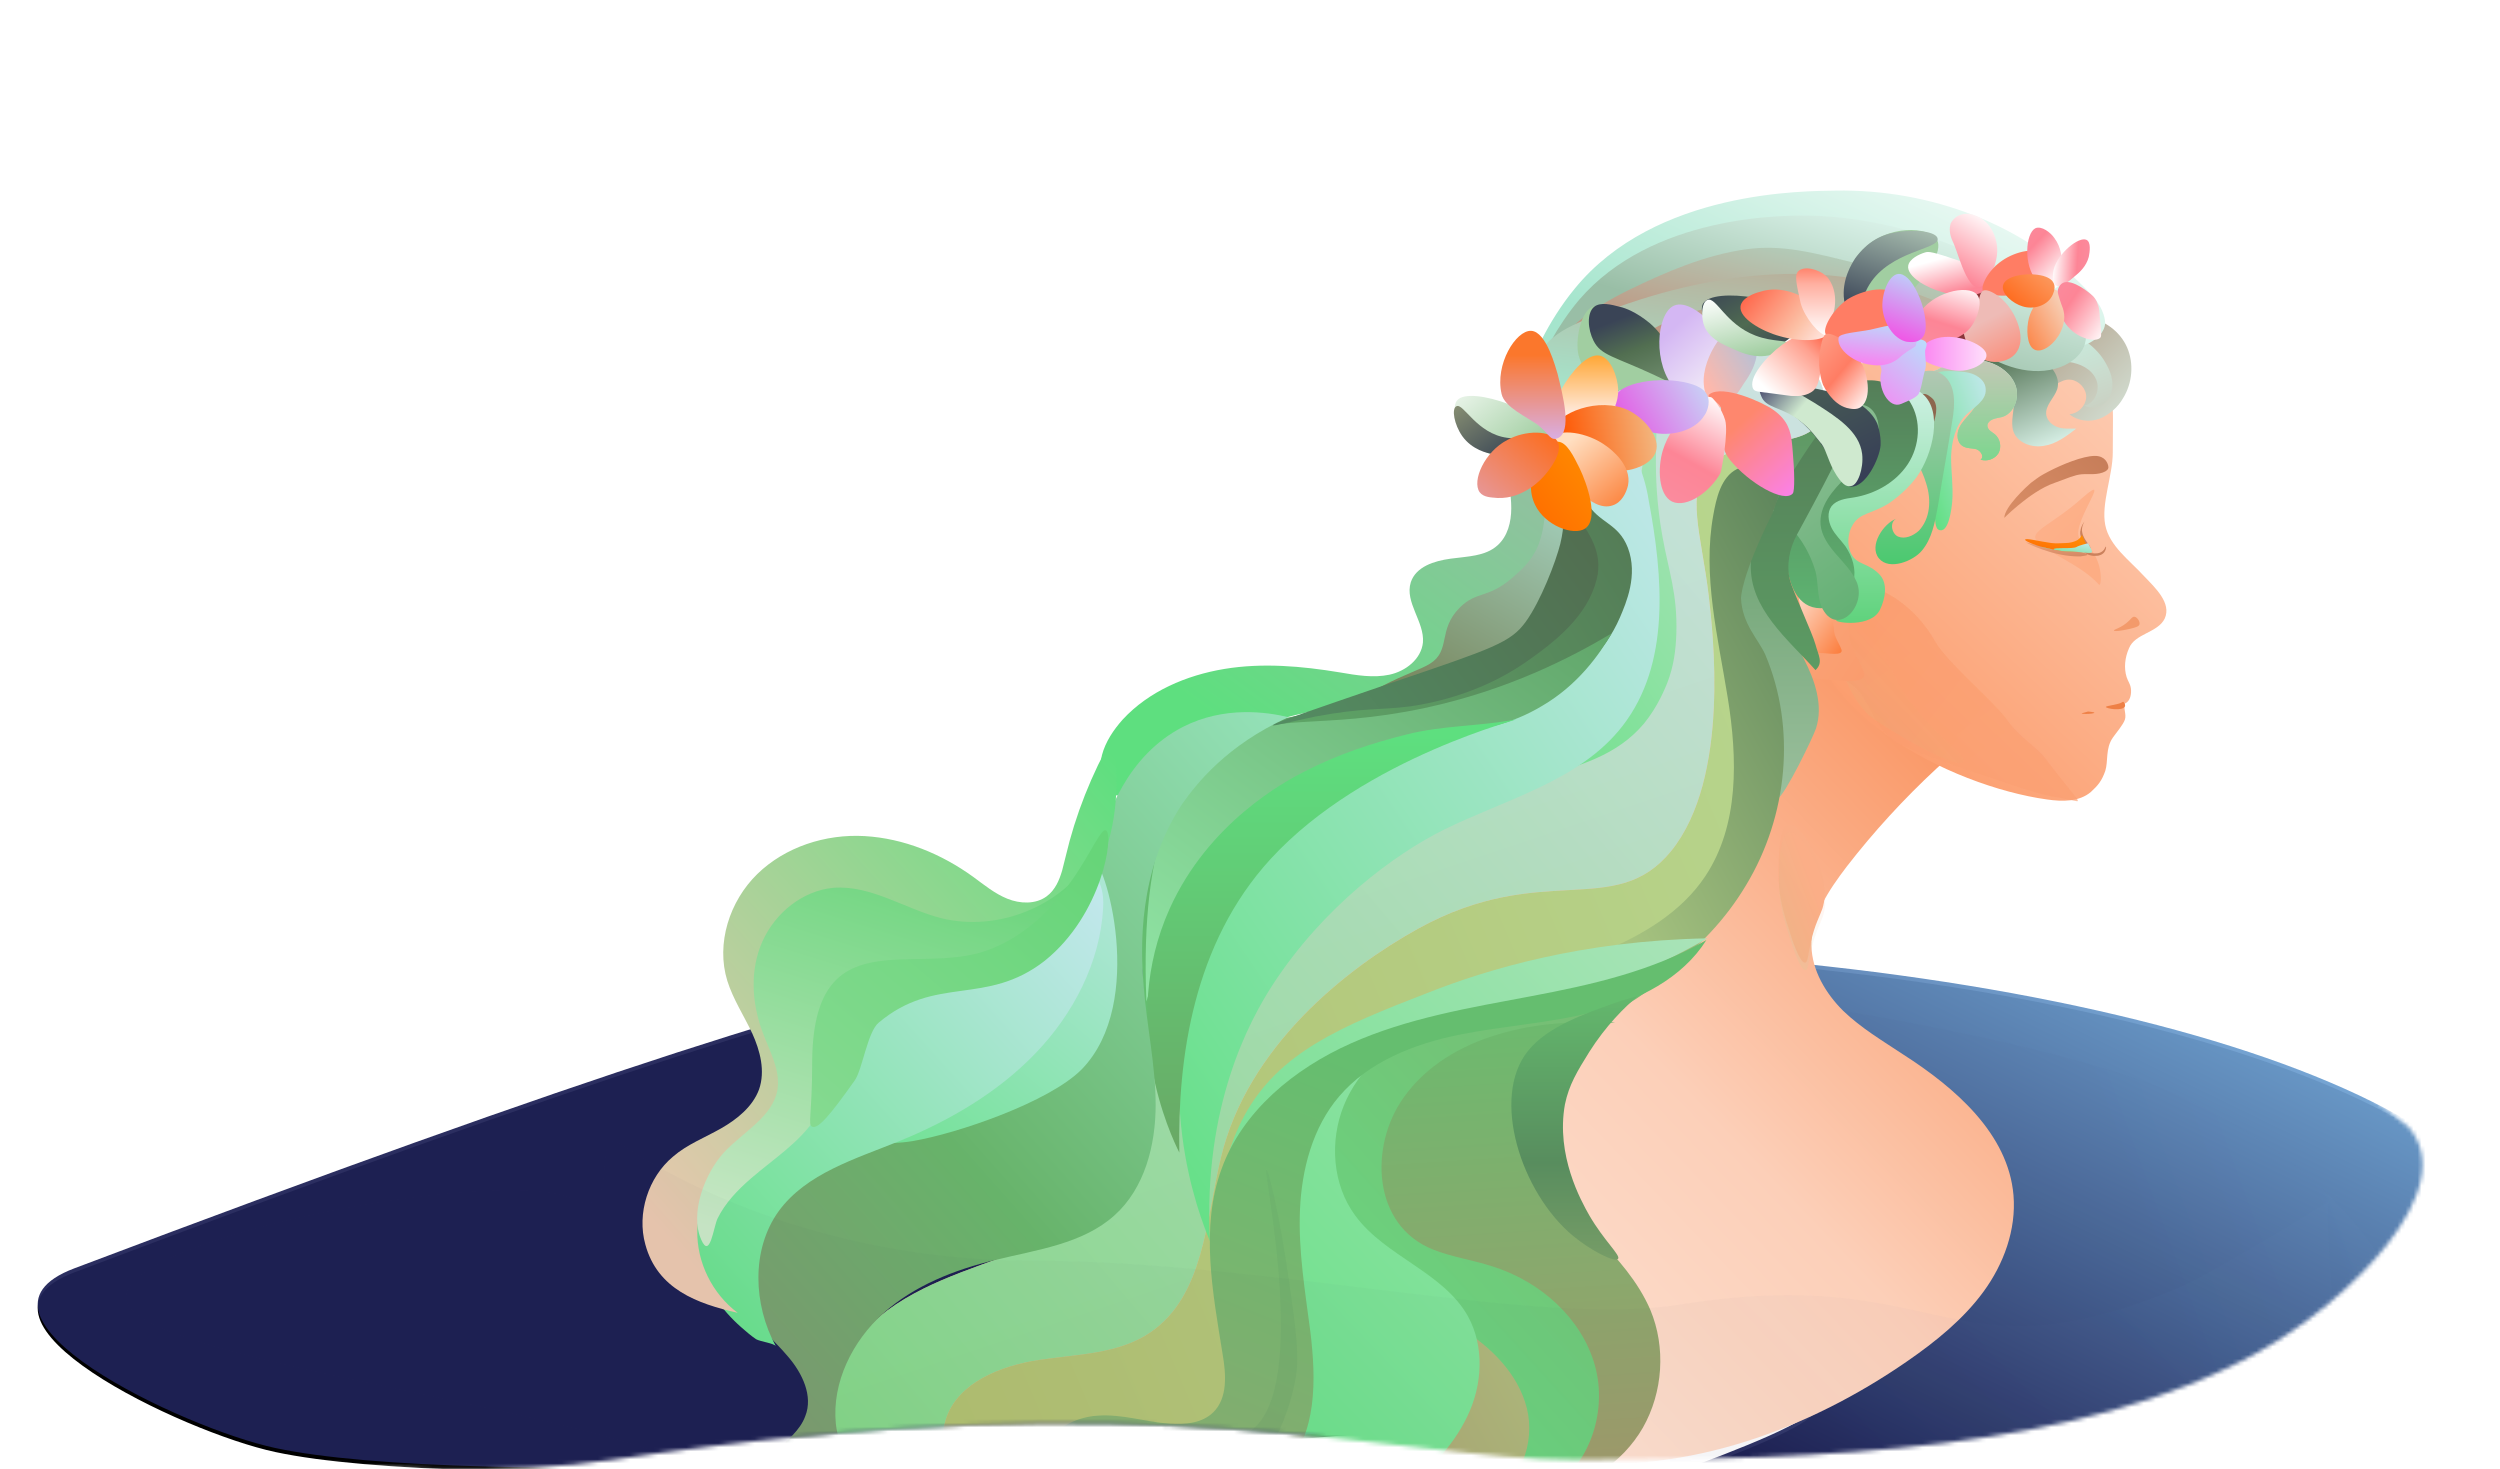 <svg xmlns="http://www.w3.org/2000/svg" xmlns:xlink="http://www.w3.org/1999/xlink" width="621" height="365" viewBox="0 0 621 365">
  <defs>
    <path id="spa-a" d="M391.325,362.611 C453.45,362.611 516.619,360.43 560.979,335.845 C583.493,323.366 611.896,295.169 598.132,279.799 C596.63,278.121 575.7,263.489 570.905,257.783 C548.526,231.147 657.821,127.4 607.699,60.268 C578.926,21.731 437.641,0 391.325,0 C249.804,0 282.184,216.693 143.666,216.693 C131.454,216.693 -2.093,292.149 0.025,335.845 C1.217,360.444 103.879,369.881 152.111,362.611 C287.967,342.134 346.129,362.611 391.325,362.611 Z"/>
    <linearGradient id="spa-e" x1="103.761%" x2="51.676%" y1="20.909%" y2="50%">
      <stop offset="0%" stop-color="#86C6F6" stop-opacity=".947"/>
      <stop offset="100%" stop-color="#1F2257" stop-opacity=".947"/>
    </linearGradient>
    <path id="spa-d" d="M362.534,394.949 C508.902,394.949 627.557,359.181 627.557,315.06 C627.557,270.939 508.902,235.172 362.534,235.172 C270.898,235.172 275.561,217.839 18.451,315.06 C-12.972,326.942 45.388,354.75 68.319,359.67 C115.439,369.779 266.312,363.411 402.159,349.137 C553.023,333.285 299.948,394.949 362.534,394.949 Z"/>
    <filter id="spa-c" width="100.2%" height="101.2%" x="-.1%" y="-.3%" filterUnits="objectBoundingBox">
      <feOffset dy="1" in="SourceAlpha" result="shadowOffsetOuter1"/>
      <feComposite in="shadowOffsetOuter1" in2="SourceAlpha" operator="out" result="shadowOffsetOuter1"/>
      <feColorMatrix in="shadowOffsetOuter1" values="0 0 0 0 0.902   0 0 0 0 0.906   0 0 0 0 0.91  0 0 0 1 0"/>
    </filter>
    <linearGradient id="spa-f" x1="93.227%" x2="72.176%" y1="28.034%" y2="34.411%">
      <stop offset="0%" stop-color="#77A6D5"/>
      <stop offset="100%" stop-color="#2B2E61"/>
    </linearGradient>
    <linearGradient id="spa-g" x1="11.382%" x2="98.284%" y1="97.32%" y2="6.03%">
      <stop offset="0%" stop-color="#FDE8DC"/>
      <stop offset="47.79%" stop-color="#FCCFB8"/>
      <stop offset="100%" stop-color="#F9884F"/>
    </linearGradient>
    <linearGradient id="spa-h" x1="113.906%" x2="4.479%" y1="-37.937%" y2="113.762%">
      <stop offset="0%" stop-color="#FDE8DC"/>
      <stop offset="100%" stop-color="#FC8E57"/>
    </linearGradient>
    <linearGradient id="spa-i" x1="90.249%" x2="-.824%" y1="86.685%" y2=".695%">
      <stop offset="0%" stop-color="#FAA072"/>
      <stop offset="100%" stop-color="#FA9766"/>
    </linearGradient>
    <linearGradient id="spa-j" x1="84.562%" x2="-7.559%" y1="63.789%" y2="13.754%">
      <stop offset="0%" stop-color="#FAA072"/>
      <stop offset="100%" stop-color="#FA9766"/>
    </linearGradient>
    <linearGradient id="spa-k" x1="78.139%" x2="-59.685%" y1="74.281%" y2="-126.065%">
      <stop offset="0%" stop-color="#FDAD84"/>
      <stop offset="100%" stop-color="#FCBC9B"/>
    </linearGradient>
    <linearGradient id="spa-l" x1="56.534%" x2="32.626%" y1="49.447%" y2="74.474%">
      <stop offset="0%" stop-color="#FA9D6D"/>
      <stop offset="100%" stop-color="#8DE7A4"/>
    </linearGradient>
    <linearGradient id="spa-m" x1="-14.58%" x2="93.81%" y1="6.665%" y2="109.359%">
      <stop offset="0%" stop-color="#FAAA81"/>
      <stop offset="100%" stop-color="#FA9B6C"/>
    </linearGradient>
    <linearGradient id="spa-n" x1="-3.015%" x2="96.656%" y1="12.32%" y2="117.595%">
      <stop offset="0%" stop-color="#FDE8DC"/>
      <stop offset="100%" stop-color="#FC6F28"/>
    </linearGradient>
    <linearGradient id="spa-o" x1="51.196%" x2="-25.697%" y1="32.828%" y2="161.953%">
      <stop offset="0%" stop-color="#FAAE87"/>
      <stop offset="100%" stop-color="#FAAA81"/>
    </linearGradient>
    <linearGradient id="spa-p" x1="55.167%" x2="5.103%" y1="32.165%" y2="79.251%">
      <stop offset="0%" stop-color="#FBAC85"/>
      <stop offset="100%" stop-color="#8DE7A4"/>
    </linearGradient>
    <linearGradient id="spa-q" x1="27.472%" x2="124.255%" y1="20.793%" y2="121.976%">
      <stop offset="0%" stop-color="#B9AD99"/>
      <stop offset="100%" stop-color="#DEF5ED"/>
    </linearGradient>
    <linearGradient id="spa-r" x1="116.339%" x2="4.338%" y1="-15.314%" y2="112.245%">
      <stop offset="0%" stop-color="#5EDF7F"/>
      <stop offset="100%" stop-color="#5EDF7F"/>
    </linearGradient>
    <linearGradient id="spa-s" x1="117.995%" x2="0%" y1="33.491%" y2="100%">
      <stop offset="0%" stop-color="#F6D29B"/>
      <stop offset="100%" stop-color="#E9A662"/>
    </linearGradient>
    <linearGradient id="spa-t" x1="41.868%" x2="81.797%" y1="11.236%" y2="100%">
      <stop offset="0%" stop-color="#527253"/>
      <stop offset="100%" stop-color="#DBF3EA"/>
    </linearGradient>
    <linearGradient id="spa-u" x1="31.643%" x2="82.356%" y1="9.653%" y2="110.325%">
      <stop offset="0%" stop-color="#C9EFE1"/>
      <stop offset="100%" stop-color="#CACEC0"/>
    </linearGradient>
    <linearGradient id="spa-v" x1="50.273%" x2="50.273%" y1="-.076%" y2="99.529%">
      <stop offset="0%" stop-color="#D3EDE2"/>
      <stop offset="100%" stop-color="#7CD68E"/>
    </linearGradient>
    <linearGradient id="spa-w" x1="50.273%" x2="50.273%" y1="-.076%" y2="99.529%">
      <stop offset="0%" stop-color="#C6C7B7"/>
      <stop offset="100%" stop-color="#7CD68E"/>
    </linearGradient>
    <linearGradient id="spa-x" x1="96.355%" x2="-5.997%" y1="-26.257%" y2="78.187%">
      <stop offset="0%" stop-color="#D1E9FD"/>
      <stop offset="100%" stop-color="#5EDF7F"/>
    </linearGradient>
    <linearGradient id="spa-y" x1="49.345%" x2="49.345%" y1=".074%" y2="99.91%">
      <stop offset="0%" stop-color="#B3C7B4"/>
      <stop offset="100%" stop-color="#47C96D"/>
    </linearGradient>
    <linearGradient id="spa-z" x1="49.92%" x2="49.92%" y1="-10.819%" y2="100.007%">
      <stop offset="0%" stop-color="#DEF5F3"/>
      <stop offset="100%" stop-color="#5DD27A"/>
    </linearGradient>
    <linearGradient id="spa-A" x1="49.654%" x2="49.654%" y1="-24.122%" y2="154.562%">
      <stop offset="0%" stop-color="#527052"/>
      <stop offset="100%" stop-color="#63D480"/>
    </linearGradient>
    <linearGradient id="spa-B" x1="42.215%" x2="79.111%" y1="2.724%" y2="103.484%">
      <stop offset="0%" stop-color="#90BE97"/>
      <stop offset="100%" stop-color="#5DAF6F"/>
    </linearGradient>
    <linearGradient id="spa-C" x1="50.267%" x2="50.267%" y1=".109%" y2="100.213%">
      <stop offset="0%" stop-color="#5B9761"/>
      <stop offset="100%" stop-color="#9CC09E"/>
    </linearGradient>
    <linearGradient id="spa-D" x1="89.201%" x2="31.129%" y1="22.984%" y2="89.509%">
      <stop offset="0%" stop-color="#98BDA4"/>
      <stop offset="100%" stop-color="#5EDF7F"/>
    </linearGradient>
    <linearGradient id="spa-E" x1="49.602%" x2="49.602%" y1="-33.686%" y2="99.598%">
      <stop offset="0%" stop-color="#527354"/>
      <stop offset="100%" stop-color="#5C9B63"/>
    </linearGradient>
    <linearGradient id="spa-F" x1="100%" x2="5.738%" y1="-3.553%" y2="100%">
      <stop offset="0%" stop-color="#547D57"/>
      <stop offset="47.702%" stop-color="#B6D087"/>
      <stop offset="100%" stop-color="#A5986B"/>
    </linearGradient>
    <linearGradient id="spa-G" x1="50%" x2="92.879%" y1="-30.252%" y2="121.13%">
      <stop offset="0%" stop-color="#FDE8DC"/>
      <stop offset="100%" stop-color="#F9884F"/>
    </linearGradient>
    <linearGradient id="spa-H" x1="110.044%" x2="-6.173%" y1="-16.155%" y2="100%">
      <stop offset="0%" stop-color="#D1E9FD"/>
      <stop offset="100%" stop-color="#5EDF7F"/>
    </linearGradient>
    <linearGradient id="spa-I" x1="127.93%" x2="15.492%" y1="-6.028%" y2="122.165%">
      <stop offset="0%" stop-color="#B5E4C1"/>
      <stop offset="100%" stop-color="#5EDF7F"/>
    </linearGradient>
    <linearGradient id="spa-J" x1="112.086%" x2="-1.227%" y1="-16.482%" y2="101.877%">
      <stop offset="0%" stop-color="#D1E9FD"/>
      <stop offset="100%" stop-color="#5EDF7F"/>
    </linearGradient>
    <linearGradient id="spa-K" x1="103.287%" x2="5.315%" y1="2.843%" y2="87.014%">
      <stop offset="0%" stop-color="#527253"/>
      <stop offset="100%" stop-color="#64BF70"/>
    </linearGradient>
    <linearGradient id="spa-L" x1="95.442%" x2="-26.728%" y1="-22.147%" y2="106.731%">
      <stop offset="0%" stop-color="#5DA065"/>
      <stop offset="100%" stop-color="#99F0AF"/>
    </linearGradient>
    <linearGradient id="spa-M" x1="50.06%" x2="50.06%" y1="3.966%" y2="100.058%">
      <stop offset="0%" stop-color="#5EDF7F"/>
      <stop offset="100%" stop-color="#69A865"/>
    </linearGradient>
    <linearGradient id="spa-N" x1="95.764%" x2="16.56%" y1="-24.234%" y2="131.437%">
      <stop offset="0%" stop-color="#B1E7DA"/>
      <stop offset="100%" stop-color="#6B7041"/>
    </linearGradient>
    <linearGradient id="spa-O" x1="91.644%" x2="-38.739%" y1="37.015%" y2="139.97%">
      <stop offset="0%" stop-color="#526D50"/>
      <stop offset="100%" stop-color="#539C6B"/>
    </linearGradient>
    <linearGradient id="spa-P" x1="92.622%" x2="10.311%" y1="-12.015%" y2="95.976%">
      <stop offset="0%" stop-color="#D1C9A4"/>
      <stop offset="1.872%" stop-color="#97E4BD"/>
      <stop offset="60.23%" stop-color="#67B36A"/>
      <stop offset="100%" stop-color="#819671"/>
    </linearGradient>
    <linearGradient id="spa-Q" x1="93.635%" x2="28.911%" y1="21.473%" y2="92.766%">
      <stop offset="0%" stop-color="#ABE6D3"/>
      <stop offset="100%" stop-color="#6DE190"/>
    </linearGradient>
    <linearGradient id="spa-R" x1="107.989%" x2="-6.974%" y1="-17.237%" y2="101.52%">
      <stop offset="0%" stop-color="#D1E9FD"/>
      <stop offset="100%" stop-color="#5EDF7F"/>
    </linearGradient>
    <linearGradient id="spa-S" x1="88.27%" x2="3.443%" y1="-6.442%" y2="84.265%">
      <stop offset="0%" stop-color="#5EDF7F"/>
      <stop offset="100%" stop-color="#E9C7AE"/>
    </linearGradient>
    <linearGradient id="spa-T" x1="62.932%" x2="30.629%" y1="-4.298%" y2="100.045%">
      <stop offset="0%" stop-color="#67D479"/>
      <stop offset="100%" stop-color="#C9E7C6"/>
    </linearGradient>
    <linearGradient id="spa-U" x1="83.539%" x2="-2.168%" y1="1.202%" y2="101.181%">
      <stop offset="0%" stop-color="#67D579"/>
      <stop offset="100%" stop-color="#86DA91"/>
    </linearGradient>
    <linearGradient id="spa-V" x1="110.995%" x2="2.33%" y1="-19.975%" y2="105.742%">
      <stop offset="0%" stop-color="#7EB06E"/>
      <stop offset="100%" stop-color="#63E084"/>
    </linearGradient>
    <linearGradient id="spa-W" x1="114.049%" x2="1.707%" y1="-17.981%" y2="110.481%">
      <stop offset="0%" stop-color="#B5E4C1"/>
      <stop offset="100%" stop-color="#5EDF7F"/>
    </linearGradient>
    <linearGradient id="spa-X" x1="58.527%" x2="15.978%" y1="25.335%" y2="118.223%">
      <stop offset="0%" stop-color="#65BE6F"/>
      <stop offset="100%" stop-color="#94A970"/>
    </linearGradient>
    <linearGradient id="spa-Y" x1="100%" x2="42.588%" y1="-147.141%" y2="99.026%">
      <stop offset="0%" stop-color="#6BBB6F"/>
      <stop offset="100%" stop-color="#59905F"/>
    </linearGradient>
    <linearGradient id="spa-Z" x1="47.503%" x2="52.126%" y1="-13.929%" y2="99.788%">
      <stop offset="0%" stop-color="#65BE6F"/>
      <stop offset="100%" stop-color="#A29A6B"/>
      <stop offset="100%" stop-color="#A5986B"/>
    </linearGradient>
    <linearGradient id="spa-aa" x1="73.718%" x2="73.718%" y1="-9.096%" y2="123.728%">
      <stop offset="0%" stop-color="#65BE6F"/>
      <stop offset="53.823%" stop-color="#588D5E"/>
      <stop offset="100%" stop-color="#8BA76D"/>
    </linearGradient>
    <linearGradient id="spa-ab" x1="17.231%" x2="116.126%" y1="79.026%" y2="12.896%">
      <stop offset="0%" stop-color="#A5E5CD"/>
      <stop offset="100%" stop-color="#FFF"/>
    </linearGradient>
    <linearGradient id="spa-ac" x1="90.517%" x2="41.733%" y1="24.596%" y2="73.741%">
      <stop offset="0%" stop-color="#DEF5ED"/>
      <stop offset="100%" stop-color="#99BEA6"/>
    </linearGradient>
    <linearGradient id="spa-ad" x1="79.861%" x2="41.507%" y1="8.54%" y2="64.515%">
      <stop offset="0%" stop-color="#B1D2BF"/>
      <stop offset="100%" stop-color="#BE9883"/>
    </linearGradient>
    <linearGradient id="spa-ae" x1="68.529%" x2="28.796%" y1="3.524%" y2="106.022%">
      <stop offset="0%" stop-color="#B8B09B"/>
      <stop offset="100%" stop-color="#A4E7CE"/>
    </linearGradient>
    <linearGradient id="spa-af" x1="-12.816%" x2="79.751%" y1="-6.442%" y2="83.608%">
      <stop offset="0%" stop-color="#FEFFFE"/>
      <stop offset="100%" stop-color="#A1CEA1"/>
    </linearGradient>
    <linearGradient id="spa-ag" x1="-46.642%" x2="78.877%" y1="-31.168%" y2="77.191%">
      <stop offset="0%" stop-color="#B2B783"/>
      <stop offset="100%" stop-color="#3D4956"/>
    </linearGradient>
    <linearGradient id="spa-ah" x1="25.27%" x2="64.232%" y1="17.479%" y2="94.673%">
      <stop offset="0%" stop-color="#3A4456"/>
      <stop offset="39.15%" stop-color="#526F51"/>
      <stop offset="100%" stop-color="#779575"/>
    </linearGradient>
    <linearGradient id="spa-ai" x1="33.147%" x2="78.661%" y1="92.2%" y2="-41.653%">
      <stop offset="0%" stop-color="#3A4456"/>
      <stop offset="100%" stop-color="#CFE9CF"/>
    </linearGradient>
    <linearGradient id="spa-aj" x1="35.268%" x2="84.606%" y1="22.819%" y2="107.616%">
      <stop offset="0%" stop-color="#D4B7F3"/>
      <stop offset="100%" stop-color="#F9F9F9"/>
    </linearGradient>
    <linearGradient id="spa-ak" x1="101.167%" x2="14.565%" y1="1.082%" y2="81.313%">
      <stop offset="0%" stop-color="#A2C3E2"/>
      <stop offset="100%" stop-color="#FFB8AB"/>
    </linearGradient>
    <linearGradient id="spa-al" x1="50%" x2="99.085%" y1="25.712%" y2="98.174%">
      <stop offset="0%" stop-color="#FE876E"/>
      <stop offset="100%" stop-color="#FA80F0"/>
    </linearGradient>
    <linearGradient id="spa-am" x1="74.33%" x2="22.868%" y1="0%" y2="151.622%">
      <stop offset="0%" stop-color="#FFF"/>
      <stop offset="41.084%" stop-color="#FD8596"/>
      <stop offset="100%" stop-color="#F793A8"/>
    </linearGradient>
    <linearGradient id="spa-an" x1="109.942%" x2="-7.781%" y1="28.646%" y2="70.838%">
      <stop offset="0%" stop-color="#C5DFF8"/>
      <stop offset="100%" stop-color="#E74DE2"/>
    </linearGradient>
    <linearGradient id="spa-ao" x1="13.51%" x2="94.452%" y1="0%" y2="100%">
      <stop offset="0%" stop-color="#3A4456"/>
      <stop offset="49.344%" stop-color="#4F6A51"/>
      <stop offset="100%" stop-color="#394256"/>
    </linearGradient>
    <linearGradient id="spa-ap" x1="17.712%" x2="50%" y1="0%" y2="100%">
      <stop offset="0%" stop-color="#FFF"/>
      <stop offset="100%" stop-color="#A1CEA1"/>
    </linearGradient>
    <linearGradient id="spa-aq" x1="-31.255%" y1="-57.445%" y2="174.728%">
      <stop offset="0%" stop-color="#577754"/>
      <stop offset="100%" stop-color="#292657"/>
    </linearGradient>
    <linearGradient id="spa-ar" x1="38.053%" x2="0%" y1="33.57%" y2="0%">
      <stop offset="0%" stop-color="#CFE9CF"/>
      <stop offset="100%" stop-color="#292758"/>
    </linearGradient>
    <linearGradient id="spa-as" x1="91.737%" x2="17.846%" y1="18.188%" y2="83.777%">
      <stop offset="0%" stop-color="#FF674B"/>
      <stop offset="27.644%" stop-color="#FFA18F"/>
      <stop offset="100%" stop-color="#FFF"/>
    </linearGradient>
    <linearGradient id="spa-at" x1="101.139%" x2="0%" y1="83.908%" y2="34.063%">
      <stop offset="0%" stop-color="#FFE8E4"/>
      <stop offset="33.595%" stop-color="#FCC1A6"/>
      <stop offset="100%" stop-color="#FF674B"/>
    </linearGradient>
    <linearGradient id="spa-au" x1="67.819%" x2="67.819%" y1="0%" y2="100%">
      <stop offset="0%" stop-color="#FF7D64"/>
      <stop offset="26.104%" stop-color="#FFAFA0"/>
      <stop offset="100%" stop-color="#FFF"/>
    </linearGradient>
    <linearGradient id="spa-av" x1="-53.68%" x2="85.49%" y1="-67.197%" y2="103.544%">
      <stop offset="0%" stop-color="#FDCDB8"/>
      <stop offset="69.537%" stop-color="#FF7D64"/>
      <stop offset="100%" stop-color="#FFF"/>
    </linearGradient>
    <linearGradient id="spa-aw" x1="28.373%" x2="90.16%" y1="22.386%" y2="148.557%">
      <stop offset="0%" stop-color="#FFF"/>
      <stop offset="53.938%" stop-color="#FD8596"/>
      <stop offset="100%" stop-color="#F793A8"/>
    </linearGradient>
    <linearGradient id="spa-ax" x1="72.249%" x2="22.868%" y1="0%" y2="151.622%">
      <stop offset="0%" stop-color="#FFF"/>
      <stop offset="52.128%" stop-color="#FD8596"/>
      <stop offset="100%" stop-color="#F793A8"/>
    </linearGradient>
    <linearGradient id="spa-ay" x1="42.227%" x2="77.995%" y1="39.547%" y2="122.032%">
      <stop offset="0%" stop-color="#EEBBB6"/>
      <stop offset="100%" stop-color="#FF7D64"/>
    </linearGradient>
    <linearGradient id="spa-az" x1="130.149%" x2=".147%" y1="50.115%" y2="50.115%">
      <stop offset="0%" stop-color="#FFF"/>
      <stop offset="48.899%" stop-color="#FDC1F8"/>
      <stop offset="100%" stop-color="#FA80F0"/>
    </linearGradient>
    <linearGradient id="spa-aA" x1="78.572%" x2="27.349%" y1="-5.165%" y2="86.206%">
      <stop offset="0%" stop-color="#B7E0FD"/>
      <stop offset="100%" stop-color="#E999F4"/>
    </linearGradient>
    <linearGradient id="spa-aB" x1="61.692%" x2="35.999%" y1="-10.332%" y2="97.207%">
      <stop offset="0%" stop-color="#B7E0FD"/>
      <stop offset="100%" stop-color="#FA80F0"/>
    </linearGradient>
    <linearGradient id="spa-aC" x1="67.399%" x2="41.542%" y1="-9.048%" y2="97.797%">
      <stop offset="0%" stop-color="#B7E0FD"/>
      <stop offset="100%" stop-color="#F252E5"/>
    </linearGradient>
    <linearGradient id="spa-aD" x1="50%" x2="-53.483%" y1="110.829%" y2="-54.358%">
      <stop offset="0%" stop-color="#FFF"/>
      <stop offset="41.084%" stop-color="#FD8596"/>
      <stop offset="100%" stop-color="#F793A8"/>
    </linearGradient>
    <linearGradient id="spa-aE" x1="0%" x2="163.255%" y1="74.413%" y2="0%">
      <stop offset="0%" stop-color="#FFF"/>
      <stop offset="41.084%" stop-color="#FD8596"/>
      <stop offset="100%" stop-color="#F793A8"/>
    </linearGradient>
    <linearGradient id="spa-aF" x1="100%" x2="-40.216%" y1="100%" y2="-30.78%">
      <stop offset="0%" stop-color="#FFF"/>
      <stop offset="47.082%" stop-color="#FD8596"/>
      <stop offset="100%" stop-color="#F793A8"/>
    </linearGradient>
    <linearGradient id="spa-aG" x1="96.959%" x2="-44.777%" y1="9.758%" y2="140.54%">
      <stop offset="0%" stop-color="#F6D8C3"/>
      <stop offset="100%" stop-color="#F50"/>
    </linearGradient>
    <linearGradient id="spa-aH" x1="97.257%" x2="-24.256%" y1="10.678%" y2="105.442%">
      <stop offset="0%" stop-color="#FC9C62"/>
      <stop offset="100%" stop-color="#F50"/>
    </linearGradient>
    <linearGradient id="spa-aI" x1="50.201%" x2="50.201%" y1="-.09%" y2="67.268%">
      <stop offset="0%" stop-color="#FFA32B"/>
      <stop offset="100%" stop-color="#FFEADE"/>
    </linearGradient>
    <linearGradient id="spa-aJ" x1="109.931%" x2="8.669%" y1="42.885%" y2="55.985%">
      <stop offset="0%" stop-color="#F0C795"/>
      <stop offset="100%" stop-color="#F50"/>
    </linearGradient>
    <linearGradient id="spa-aK" x1="27.614%" x2="98.654%" y1="15.037%" y2="101.376%">
      <stop offset="0%" stop-color="#FFDFC1"/>
      <stop offset="100%" stop-color="#FB772C"/>
    </linearGradient>
    <linearGradient id="spa-aL" x1="99.916%" x2="-42.789%" y1="12.481%" y2="143.738%">
      <stop offset="0%" stop-color="#FF8E00"/>
      <stop offset="100%" stop-color="#F50"/>
    </linearGradient>
    <linearGradient id="spa-aM" x1="88.741%" x2="-3.222%" y1="11.605%" y2="95.619%">
      <stop offset="0%" stop-color="#FC6E21"/>
      <stop offset="100%" stop-color="#E59AA0"/>
    </linearGradient>
    <linearGradient id="spa-aN" x1="50.026%" x2="50.026%" y1="106.489%" y2="22.254%">
      <stop offset="0%" stop-color="#D5B4F7"/>
      <stop offset="100%" stop-color="#FB772C"/>
    </linearGradient>
    <linearGradient id="spa-aO" x1="106.308%" x2="-11.485%" y1="12.548%" y2="79.062%">
      <stop offset="0%" stop-color="#C67D59"/>
      <stop offset="100%" stop-color="#DA8E66"/>
    </linearGradient>
    <linearGradient id="spa-aP" x1="-6.337%" x2="92.606%" y1="-85.867%" y2="142.382%">
      <stop offset="0%" stop-color="#FCB088"/>
      <stop offset="100%" stop-color="#CB815C"/>
    </linearGradient>
    <linearGradient id="spa-aQ" x1="93.163%" x2="-49.961%" y1="4.715%" y2="135.969%">
      <stop offset="0%" stop-color="#FF8E00"/>
      <stop offset="100%" stop-color="#F50"/>
    </linearGradient>
  </defs>
  <g fill="none" fill-rule="evenodd" style="mix-blend-mode:darken">
    <mask id="spa-b" fill="#fff">
      <use xlink:href="#spa-a"/>
    </mask>
    <use fill="#FFF" xlink:href="#spa-a"/>
    <g mask="url(#spa-b)">
      <use fill="#000" filter="url(#spa-c)" xlink:href="#spa-d"/>
      <use fill="url(#spa-e)" xlink:href="#spa-d"/>
    </g>
    <path fill="url(#spa-f)" d="M392.499,377.288 C440.438,377.288 583.798,401.361 596.468,360.485 C611.901,310.698 563.408,283.431 545.847,274.283 C516.067,258.769 439.178,248.013 437.687,248.013 C423.237,248.013 383.17,264.445 371.186,274.283 C343.409,297.082 422.867,340.39 422.867,393.136 C422.867,468.64 344.561,377.288 392.499,377.288 Z" mask="url(#spa-b)" opacity=".155"/>
    <g mask="url(#spa-b)">
      <g transform="translate(158.294 44.923)">
        <g transform="translate(0 1.427)">
          <path fill="url(#spa-g)" fill-rule="nonzero" d="M348.596,124.13 C330.242,136.4 313.894,151.524 300.415,168.931 C295.97,174.78 291.525,181.344 291.668,188.62 C291.811,194.755 295.253,200.462 299.555,204.743 C304,209.023 309.306,212.162 314.468,215.586 C327.374,223.862 340.566,235.276 341.857,250.542 C342.574,259.103 339.419,267.664 334.4,274.512 C329.381,281.361 322.498,286.925 315.472,291.776 C290.951,308.755 261.125,319.598 231.442,316.887 C208.928,314.89 186.845,304.332 172.219,286.925 C165.049,278.364 160.03,267.521 155.728,257.248 C150.709,245.549 149.275,232.422 150.566,219.867 C151.14,215.015 152,210.307 153.291,205.599 C159.17,184.625 172.362,166.077 187.992,150.81 C208.928,130.265 235.17,114.428 263.992,108.578 C292.815,102.728 324.362,107.436 348.596,124.13 Z"/>
          <path fill="url(#spa-h)" fill-rule="nonzero" d="M361.932,34.385 C367.381,43.659 366.521,54.816 366.521,66.06 C366.521,71.761 363.594,78.767 364.657,84.093 C365.689,89.273 370.659,92.797 374.264,96.736 C377.132,99.732 381.147,103.441 379.426,107.294 C377.706,110.861 371.97,111.003 370.536,114.713 C369.532,116.996 369.245,119.564 369.962,121.847 C370.282,122.866 370.844,123.476 371.01,124.6 C371.216,125.996 370.882,127.857 369.532,128.41 C369.119,129.717 369.959,131.074 369.532,132.395 C369.12,133.67 367.285,135.788 366.521,136.894 C364.657,139.593 365.423,142.722 364.657,145.148 C363.796,147.574 362.936,148.67 361.072,150.382 C358.204,152.808 354.045,152.808 350.174,152.237 C326.513,148.956 287.509,129.837 290.664,101.159 C291.381,94.738 293.532,88.46 294.536,82.04 C296.4,71.054 295.54,59.354 300.558,49.509 C304.574,41.662 311.887,35.955 320.204,32.959 C328.521,29.962 337.555,29.677 346.302,30.818 C349.743,31.246 353.185,31.96 356.626,32.816 C358.491,33.244 360.211,33.815 361.932,34.385 Z"/>
          <path fill="url(#spa-i)" fill-rule="nonzero" d="M357.63,152.665 C354.045,151.952 351.751,151.524 350.174,151.238 C346.302,150.525 314.325,139.682 312.03,137.684 C311.313,136.971 310.74,136.4 309.879,135.544 C305.864,130.978 306.008,127.982 302.996,124.843 C300.989,122.703 299.555,122.703 297.691,121.419 C290.951,116.71 274.891,107.864 281.487,102.015 C289.66,94.738 311.887,94.31 322.498,113.144 C325.223,117.995 336.981,127.982 339.992,132.12 C343.721,137.399 347.306,138.683 350.03,142.392 C355.766,149.954 358.634,152.808 357.63,152.665 Z" opacity=".415"/>
          <path fill="url(#spa-j)" fill-rule="nonzero" d="M357.63,152.665 C354.045,151.952 351.751,151.524 350.174,151.238 C346.302,150.525 314.325,139.682 312.03,137.684 C311.313,136.971 310.74,136.4 309.879,135.544 C305.864,130.978 306.008,127.982 302.996,124.843 C300.989,122.703 299.555,122.703 297.691,121.419 C290.951,116.71 274.891,107.864 281.487,102.015 C289.66,94.738 311.887,94.31 322.498,113.144 C325.223,117.995 336.981,127.982 339.992,132.12 C343.721,137.399 347.306,138.683 350.03,142.392 C355.766,149.954 358.634,152.808 357.63,152.665 Z" opacity=".396"/>
          <path fill="url(#spa-k)" fill-rule="nonzero" d="M363.079,98.876 C358.777,94.025 351.034,91.456 347.736,88.032 C345.442,85.749 351.608,83.895 358.777,77.474 C367.668,69.627 354.619,85.321 358.777,88.032 C364.513,91.742 363.796,99.732 363.079,98.876 Z"/>
          <path fill="url(#spa-l)" fill-rule="nonzero" d="M305.291,130.693 C304.574,129.837 304,129.123 303.14,127.982 C299.268,122.275 299.411,118.565 296.4,114.57 C294.392,112.002 292.958,111.859 291.238,110.29 C284.642,104.297 268.868,93.311 275.321,86.035 C283.351,76.903 292.815,74.05 303.14,97.734 C304.287,100.445 308.732,115.712 313.751,124.13 C320.06,134.688 327.374,138.683 329.094,141.536 C332.679,148.1 307.442,133.261 305.291,130.693 Z" opacity=".096"/>
          <path fill="url(#spa-m)" fill-rule="nonzero" d="M294.536,122.418 C297.834,122.418 305.721,123.987 304.717,120.705 C304,118.28 301.132,114.57 301.132,111.574 C301.132,104.583 292.672,88.46 286.936,88.46 C281.2,88.46 286.936,103.441 286.936,110.29 C286.936,117.281 288.657,122.418 294.536,122.418 Z"/>
          <path fill="url(#spa-n)" fill-rule="nonzero" d="M293.819,115.854 C295.54,115.854 299.698,116.71 299.125,114.998 C298.694,113.714 297.26,111.717 297.26,110.147 C297.26,106.438 292.815,97.877 289.66,97.877 C286.649,97.877 289.66,105.724 289.66,109.434 C289.66,113.144 290.664,115.854 293.819,115.854 Z"/>
          <path fill="url(#spa-o)" fill-rule="nonzero" d="M290.091,192.758 C288.8,193.043 286.649,186.48 286.219,184.91 C284.785,180.63 283.351,176.064 283.494,169.929 C283.494,166.505 283.638,158.943 285.932,158.515 C289.087,157.802 297.117,171.071 294.392,179.346 C293.819,181.058 292.528,183.198 291.525,187.621 C290.808,190.76 290.808,192.758 290.091,192.758 Z"/>
          <path fill="url(#spa-p)" fill-rule="nonzero" d="M290.234,194.613 C288.943,194.898 286.792,188.335 286.362,186.765 C284.928,182.485 283.494,177.919 283.638,171.784 C283.638,168.36 283.781,160.798 286.075,160.37 C289.23,159.656 297.26,172.926 294.536,181.201 C293.962,182.913 292.672,185.053 291.668,189.476 C290.808,192.615 290.951,194.47 290.234,194.613 Z" opacity=".111"/>
          <g fill-rule="nonzero" transform="translate(74.408 32.141)">
            <path fill="url(#spa-q)" d="M281.2,0.856 C282.634,0.428 284.211,0.285 285.645,0.428 C289.947,0.856 293.962,3.852 295.683,7.847 C297.404,11.842 296.974,16.693 294.679,20.403 C293.389,22.686 291.238,24.541 288.8,25.539 C286.362,26.395 283.351,26.11 281.343,24.398 C283.494,24.255 285.358,22.4 285.502,20.26 C285.645,18.12 283.781,16.123 281.774,15.837 C278.619,15.409 277.472,18.976 275.034,15.837 C273.026,13.412 273.6,8.846 274.891,6.278 C276.038,3.567 278.475,1.712 281.2,0.856 Z"/>
            <path fill="url(#spa-r)" d="M210.075,24.969 C212.8,28.821 209.789,34.671 208.785,36.668 C206.06,41.947 202.619,42.946 199.751,46.085 C194.875,51.507 195.306,58.783 196.883,74.621 C199.751,103.869 200.898,102.728 200.755,109.149 C200.755,111.289 199.751,131.977 186.128,147.672 C176.234,159.086 160.891,163.794 130.204,173.211 C105.683,180.773 101.094,181.058 90.913,187.479 C79.155,195.041 69.834,207.739 70.121,221.721 C70.408,235.561 79.872,249.115 76,262.385 C73.992,269.518 68.4,277.508 72.989,283.358 C75.283,286.354 79.728,287.21 83.457,286.354 C87.185,285.498 90.483,283.358 93.638,281.218 C97.079,284.5 96.362,290.492 93.208,294.059 C90.053,297.626 85.321,299.338 80.732,300.479 C62.808,305.045 45.457,306.615 23.087,298.482 C13.336,294.915 6.74,292.49 3.155,285.641 C-0.43,278.792 -0.574,269.09 4.445,263.241 C10.468,256.107 19.215,260.244 30.4,256.392 C45.17,251.398 50.619,237.131 62.234,215.586 C78.294,185.624 86.468,170.643 96.792,160.941 C130.06,129.979 171.932,147.672 184.694,120.563 C188.996,111.431 191.004,94.881 189.283,80.756 C188.566,74.335 186.845,67.059 186.989,54.931 C186.989,53.076 187.132,44.23 190.86,33.815 C193.728,25.825 196.023,23.827 198.03,22.971 C201.615,21.402 207.638,21.544 210.075,24.969 Z"/>
            <path fill="url(#spa-s)" d="M210.075,24.969 C212.8,28.821 209.789,34.671 208.785,36.668 C206.06,41.947 202.619,42.946 199.751,46.085 C194.875,51.507 195.306,58.783 196.883,74.621 C199.751,103.869 200.898,102.728 200.755,109.149 C200.755,111.289 199.751,131.977 186.128,147.672 C176.234,159.086 160.891,163.794 130.204,173.211 C105.683,180.773 101.094,181.058 90.913,187.479 C79.155,195.041 69.834,207.739 70.121,221.721 C70.408,235.561 79.872,249.115 76,262.385 C73.992,269.518 68.4,277.508 72.989,283.358 C75.283,286.354 79.728,287.21 83.457,286.354 C87.185,285.498 90.483,283.358 93.638,281.218 C97.079,284.5 96.362,290.492 93.208,294.059 C90.053,297.626 85.321,299.338 80.732,300.479 C62.808,305.045 45.457,306.615 23.087,298.482 C13.336,294.915 6.74,292.49 3.155,285.641 C-0.43,278.792 -0.574,269.09 4.445,263.241 C10.468,256.107 19.215,260.244 30.4,256.392 C45.17,251.398 50.619,237.131 62.234,215.586 C78.294,185.624 86.468,170.643 96.792,160.941 C130.06,129.979 171.932,147.672 184.694,120.563 C188.996,111.431 191.004,94.881 189.283,80.756 C188.566,74.335 186.845,67.059 186.989,54.931 C186.989,53.076 187.132,44.23 190.86,33.815 C193.728,25.825 196.023,23.827 198.03,22.971 C201.615,21.402 207.638,21.544 210.075,24.969 Z" opacity=".592"/>
            <path fill="url(#spa-t)" d="M273.887,10.415 C276.755,12.128 279.192,14.981 278.332,18.12 C277.615,20.403 275.177,22.258 275.608,24.683 C275.894,26.11 277.185,27.251 278.619,27.679 C280.053,28.108 281.487,27.965 283.064,27.965 C280.626,29.82 278.045,31.817 275.034,32.245 C272.023,32.816 268.438,31.532 267.434,28.678 C266.574,26.11 267.864,23.256 267.434,20.546 C267.004,17.835 264.709,15.837 262.272,14.696 C260.408,13.982 254.385,14.553 254.672,11.272 C255.245,5.564 270.302,8.561 273.313,10.13 C273.457,10.13 273.743,10.273 273.887,10.415 Z"/>
            <path fill="url(#spa-u)" d="M264.423,10.415 C264.279,9.702 264.709,8.846 265.426,7.705 C266.287,6.563 267.434,5.85 268.725,5.136 C272.596,3.282 277.042,2.996 281.2,4.28 C285.215,5.564 288.8,8.561 290.664,12.27 C291.955,14.553 292.528,17.407 291.525,19.69 C290.521,22.115 287.366,23.542 285.072,22.258 C287.796,21.687 289.087,18.12 287.94,15.695 C286.792,13.126 284.068,11.842 281.2,11.414 C278.475,11.129 275.751,11.7 272.883,11.985 C270.732,12.556 264.709,12.984 264.423,10.415 Z"/>
            <path fill="url(#spa-v)" d="M248.649,13.269 C252.377,10.986 256.966,10.13 261.125,11.414 C264.136,12.27 267.004,14.41 268.008,17.407 C269.011,20.403 267.577,24.255 264.566,25.111 C263.849,25.254 262.989,25.397 262.272,25.682 C261.555,25.967 260.838,26.681 260.981,27.394 C261.125,28.393 262.128,28.821 262.845,29.392 C264.136,30.533 264.566,32.531 263.706,34.1 C262.845,35.527 260.838,36.24 259.26,35.669 C260.264,35.099 259.404,33.529 258.257,33.101 C257.253,32.816 255.962,32.959 254.958,32.388 C253.381,31.532 253.238,29.392 253.955,27.822 C254.672,26.253 255.962,25.111 257.109,23.685 C258.113,22.4 258.974,20.546 258.4,18.976 C257.826,17.264 255.675,16.408 253.811,16.408 C251.947,16.551 250.226,17.407 248.506,18.12 C247.072,18.833 243.63,20.688 243.343,18.405 C243.2,16.979 246.928,14.268 247.932,13.554 C248.219,13.412 248.506,13.412 248.649,13.269 Z"/>
            <path fill="url(#spa-w)" d="M248.649,13.269 C252.377,10.986 256.966,10.13 261.125,11.414 C264.136,12.27 267.004,14.41 268.008,17.407 C269.011,20.403 267.577,24.255 264.566,25.111 C263.849,25.254 262.989,25.397 262.272,25.682 C261.555,25.967 260.838,26.681 260.981,27.394 C261.125,28.393 262.128,28.821 262.845,29.392 C264.136,30.533 264.566,32.531 263.706,34.1 C262.845,35.527 260.838,36.24 259.26,35.669 C260.264,35.099 259.404,33.529 258.257,33.101 C257.253,32.816 255.962,32.959 254.958,32.388 C253.381,31.532 253.238,29.392 253.955,27.822 C254.672,26.253 255.962,25.111 257.109,23.685 C258.113,22.4 258.974,20.546 258.4,18.976 C257.826,17.264 255.675,16.408 253.811,16.408 C251.947,16.551 250.226,17.407 248.506,18.12 C247.072,18.833 243.63,20.688 243.343,18.405 C243.2,16.979 246.928,14.268 247.932,13.554 C248.219,13.412 248.506,13.412 248.649,13.269 Z"/>
            <path fill="url(#spa-x)" d="M247.789,14.41 C247.932,14.268 248.219,14.125 248.362,14.125 C249.796,13.554 251.374,13.697 252.808,13.697 C254.385,13.84 256.106,13.84 257.683,14.553 C259.26,15.267 260.551,16.551 260.551,18.263 C260.694,21.116 257.54,22.686 255.532,24.683 C252.951,27.394 252.091,31.246 251.947,34.956 C251.947,38.666 252.521,42.375 252.234,46.085 C252.091,47.654 251.374,54.36 248.792,53.076 C247.358,52.363 248.075,44.944 247.789,43.231 C247.072,39.236 246.211,34.956 247.645,31.246 C248.649,28.678 250.8,25.967 249.653,23.399 C248.792,21.116 245.781,19.975 245.638,17.549 C245.925,16.123 246.785,14.981 247.789,14.41 Z"/>
            <path fill="url(#spa-y)" d="M243.057,14.553 C245.208,13.412 247.789,13.126 249.796,14.553 C253.238,16.979 252.951,21.972 252.234,26.11 C251.087,33.244 249.796,40.235 248.649,47.369 C247.932,51.221 247.215,55.359 244.634,58.355 C242.626,60.781 236.604,63.349 234.023,60.21 C231.442,57.071 235.17,51.507 238.325,50.365 C236.604,51.221 237.177,54.075 238.755,54.788 C240.475,55.502 242.483,54.646 243.917,53.362 C246.785,50.365 247.072,45.657 245.781,41.662 C244.634,37.667 242.196,34.243 240.619,30.39 C239.042,26.538 237.894,22.115 239.615,18.405 C240.189,16.836 241.479,15.409 243.057,14.553 Z"/>
            <path fill="#8D664E" d="M244.921,19.404 C245.781,19.119 246.928,20.118 247.502,20.688 C248.936,22.543 248.075,25.254 247.215,27.822 C246.642,29.392 245.638,32.531 244.777,32.388 C243.2,32.245 242.34,20.26 244.921,19.404 Z"/>
            <path fill="url(#spa-z)" d="M244.921,19.404 C249.94,23.685 247.502,34.243 243.343,40.092 C240.332,44.087 236.317,46.656 236.317,46.656 C232.015,49.224 229.291,48.938 227.57,51.792 C226.279,53.79 225.992,56.928 227.14,59.069 C228.574,61.922 231.298,61.209 234.166,64.205 C236.317,66.488 235.6,70.197 234.309,72.908 C232.158,77.474 223.411,76.19 223.411,75.619 C223.411,75.334 226.279,73.336 227.14,71.339 C228.143,69.199 226.136,68.913 224.128,65.774 C219.97,59.069 219.826,48.796 223.698,42.946 C228.43,35.669 237.608,37.239 238.611,31.96 C239.615,26.823 231.298,22.971 232.732,19.832 C233.736,16.979 241.192,16.123 244.921,19.404 Z"/>
            <path fill="url(#spa-A)" d="M231.442,15.98 C235.457,15.837 239.615,17.977 241.766,21.402 C244.634,25.967 244.204,32.245 241.192,36.811 C238.181,41.377 233.019,44.23 227.713,45.086 C225.706,45.372 223.555,45.657 222.264,47.226 C221.117,48.796 221.404,50.936 222.264,52.648 C223.125,54.36 224.558,55.644 225.706,57.214 C227.426,59.782 228.43,62.921 227.713,65.917 C226.996,68.913 224.702,71.624 221.691,72.338 C208.785,75.191 210.219,53.076 211.653,46.37 C213.23,38.951 216.385,31.96 220.113,25.254 C221.977,21.972 224.128,18.548 227.57,16.836 C228.717,16.265 230.008,15.98 231.442,15.98 Z"/>
            <path fill="url(#spa-B)" d="M231.011,22.4 C231.155,22.4 231.155,22.543 231.298,22.543 C233.306,23.685 234.166,26.253 233.879,28.678 C233.306,33.387 229.434,36.811 225.992,39.95 C222.551,43.231 219.109,47.226 219.54,51.935 C219.826,54.646 221.547,57.071 223.411,59.211 C225.275,61.351 227.283,63.349 228.43,65.917 C231.155,71.91 223.842,79.614 220.113,72.908 C218.536,70.197 219.109,65.917 218.106,62.921 C216.958,59.211 214.951,55.644 212.226,52.648 C210.219,50.508 207.781,48.51 206.777,45.8 C204.913,41.091 208.068,35.812 211.509,32.245 C214.951,28.678 219.109,25.539 223.698,23.399 C226.136,22.258 228.86,21.402 231.011,22.4 Z"/>
            <path fill="url(#spa-C)" d="M223.555,32.959 C223.125,34.528 222.121,36.097 221.117,37.382 C219.54,39.379 217.532,40.949 215.811,42.803 C209.072,49.652 205.343,59.782 207.638,69.056 C209.072,74.906 212.657,79.9 215.381,85.179 C218.106,90.458 220.257,96.736 218.392,102.443 C217.819,104.297 210.649,119.232 208.785,119.946 C205.774,121.23 209.789,105.439 208.785,103.156 C207.208,99.589 205.774,95.879 204.34,92.313 C201.615,85.036 199.608,77.474 199.321,69.627 C198.891,56.215 203.909,43.231 210.219,31.389 C211.223,29.534 212.37,27.679 213.947,26.253 C215.525,24.826 217.819,23.97 219.826,24.541 C222.264,25.254 223.842,27.822 223.842,30.39 C223.985,31.389 223.842,32.245 223.555,32.959 Z"/>
          </g>
          <g fill-rule="nonzero" transform="translate(0 38.633)">
            <path fill="url(#spa-D)" d="M245.638,6.563 C244.921,4.851 243.2,3.71 241.479,3.282 C239.472,2.854 237.177,3.282 235.17,3.995 C223.985,7.705 215.811,19.262 216.242,31.104 C216.385,34.528 217.102,37.81 217.102,41.234 C217.102,44.658 216.242,48.225 213.66,50.508 C210.649,53.219 206.204,53.219 202.045,53.79 C197.887,54.36 193.442,55.787 192.151,59.639 C190.574,64.633 195.592,69.484 195.162,74.621 C194.732,78.758 190.86,81.754 186.845,82.61 C182.83,83.467 178.672,82.753 174.513,82.04 C165.049,80.47 155.298,79.614 145.834,81.184 C136.37,82.753 127.049,86.748 120.596,93.739 C118.302,96.308 116.294,99.304 115.434,102.585 C114.287,107.436 115.291,113.857 121.313,112.43 C126.906,111.003 131.638,106.723 136.513,103.584 C160.174,88.032 191.721,90.886 217.532,79.044 C223.985,76.047 230.581,71.624 232.875,64.918 C236.317,55.074 229.721,44.515 230.008,34.1 C230.151,27.109 233.736,20.26 239.185,15.98 C242.34,13.554 246.498,10.986 245.781,7.134 C245.925,7.134 245.781,6.849 245.638,6.563 Z"/>
            <path fill="url(#spa-E)" d="M288.083,47.797 C286.219,51.221 285.358,55.359 286.362,59.211 C287.079,61.922 291.955,72.402 292.672,75.113 C293.389,77.824 294.679,79.614 292.672,81.469 C285.932,73.907 276.181,66.203 276.611,55.074 C276.755,50.08 278.906,45.372 282.347,41.805 C281.906,38.366 300.127,11.888 300.748,14.385 C300.827,14.703 304.998,13.009 303.842,16.165 C300.37,25.637 288.228,47.472 288.083,47.797 Z"/>
            <path fill="url(#spa-F)" d="M284.928,34.1 C284.928,34.1 284.928,34.385 282.06,42.375 C274.03,58.498 274.174,63.634 274.174,63.634 C274.46,70.055 278.475,73.764 280.196,77.617 C287.94,95.879 285.789,117.709 275.464,134.831 C265.283,151.952 247.645,164.079 228.287,169.073 C218.536,171.641 208.355,172.355 198.46,174.21 C188.566,176.064 178.528,179.203 170.785,185.767 C163.042,192.33 158.166,202.745 160.46,212.59 C163.042,223.291 173.223,230.425 183.404,234.562 C193.585,238.7 204.77,240.84 214.091,246.69 C223.411,252.54 230.725,263.811 227.426,274.227 C223.842,285.498 210.649,290.064 199.177,293.06 C193.872,294.487 188.709,295.771 183.404,297.198 C178.958,298.339 172.792,298.91 170.928,294.63 C169.494,291.491 171.789,287.924 174.657,286.212 C177.525,284.5 181.109,284.072 184.264,283.215 C193.728,280.505 201.758,270.089 197.743,261.1 C194.302,253.538 184.694,251.398 176.377,250.257 C167.917,249.115 153.577,246.262 154.294,235.418 C154.868,225.003 158.453,214.445 163.185,205.171 C173.079,186.195 189.713,170.643 209.502,162.225 C219.396,157.944 229.864,155.376 239.758,151.381 C249.653,147.386 259.404,141.536 265.283,132.69 C273.743,119.992 273.313,103.441 270.875,88.318 C268.438,73.194 264.566,57.927 267.291,42.946 C268.008,38.951 269.155,33.529 273.17,31.532 C277.902,29.392 283.925,31.246 284.928,34.1 Z"/>
            <path fill="url(#spa-G)" d="M293.962,10.13 C295.253,13.126 295.109,16.693 294.106,18.833 C290.808,27.394 274.174,22.543 266.43,30.676 C260.264,37.239 264.279,47.512 266.143,62.921 C267.147,71.767 271.592,108.15 256.823,126.413 C242.913,143.534 224.845,128.695 194.015,145.674 C175.947,155.662 151.57,175.066 144.974,202.603 C141.245,218.154 140.815,236.845 127.479,245.977 C119.592,251.398 109.268,251.398 99.804,252.825 C90.34,254.252 79.728,258.39 76.717,267.378 C74.279,274.655 78.008,283.073 84.03,287.924 C90.053,292.775 97.94,294.772 105.683,295.343 C102.528,295.058 97.509,297.769 94.068,298.054 C89.766,298.482 85.321,298.197 81.162,297.341 C72.272,295.628 63.811,291.491 57.358,285.213 C43.592,271.944 47.321,251.541 62.091,240.555 C73.275,232.279 87.328,229.141 100.091,223.576 C112.853,218.012 125.472,207.882 126.619,194.042 C127.336,185.909 124.181,176.921 128.913,170.357 C134.075,163.081 144.974,163.794 152.574,159.228 C162.755,153.236 165.336,139.824 172.362,130.408 C182.687,116.71 201.185,112.858 217.532,108.007 C233.879,103.156 252.377,93.882 255.532,77.046 C258.4,61.637 247.215,46.798 247.502,31.246 C247.789,17.407 258.4,4.566 271.879,1.427 C277.615,0.143 283.925,0.428 288.657,3.71 C291.094,5.279 292.815,7.562 293.962,10.13 Z"/>
            <path fill="url(#spa-H)" d="M293.962,10.13 C295.253,13.126 295.109,16.693 294.106,18.833 C290.808,27.394 274.174,22.543 266.43,30.676 C260.264,37.239 264.279,47.512 266.143,62.921 C267.147,71.767 271.592,108.15 256.823,126.413 C242.913,143.534 224.845,128.695 194.015,145.674 C175.947,155.662 151.57,175.066 144.974,202.603 C141.245,218.154 140.815,236.845 127.479,245.977 C119.592,251.398 109.268,251.398 99.804,252.825 C90.34,254.252 79.728,258.39 76.717,267.378 C74.279,274.655 78.008,283.073 84.03,287.924 C90.053,292.775 97.94,294.772 105.683,295.343 C102.528,295.058 97.509,297.769 94.068,298.054 C89.766,298.482 85.321,298.197 81.162,297.341 C72.272,295.628 63.811,291.491 57.358,285.213 C43.592,271.944 47.321,251.541 62.091,240.555 C73.275,232.279 87.328,229.141 100.091,223.576 C112.853,218.012 125.472,207.882 126.619,194.042 C127.336,185.909 124.181,176.921 128.913,170.357 C134.075,163.081 144.974,163.794 152.574,159.228 C162.755,153.236 165.336,139.824 172.362,130.408 C182.687,116.71 201.185,112.858 217.532,108.007 C233.879,103.156 252.377,93.882 255.532,77.046 C258.4,61.637 247.215,46.798 247.502,31.246 C247.789,17.407 258.4,4.566 271.879,1.427 C277.615,0.143 283.925,0.428 288.657,3.71 C291.094,5.279 292.815,7.562 293.962,10.13 Z" opacity=".805"/>
            <path fill="url(#spa-I)" d="M252.808,20.831 C253.955,20.974 251.66,31.674 254.672,48.368 C256.249,57.071 258.4,62.493 258.113,72.338 C257.97,76.333 257.54,80.328 255.819,84.751 C255.389,85.749 253.668,90.315 250.083,94.738 C243.343,102.728 234.166,105.296 221.547,108.863 C211.94,111.431 202.619,112.858 202.475,112.287 C202.332,111.717 210.506,110.005 222.264,105.011 C234.596,99.874 241.049,97.021 246.355,90.6 C248.362,88.175 250.37,58.641 249.223,45.229 C248.075,31.96 251.66,20.688 252.808,20.831 Z"/>
            <path fill="url(#spa-J)" d="M249.94,33.672 C250.513,35.527 250.943,37.382 251.23,39.236 C254.815,58.355 256.679,79.9 244.777,95.309 C234.166,109.006 215.955,113.429 200.325,121.133 C188.279,127.126 170.498,140.11 157.736,159.799 C152.143,168.503 140.528,189.619 142.249,223.291 C139.668,217.156 126.619,184.482 141.819,148.528 C143.54,144.533 160.604,111.146 189.283,99.161 C197.743,95.737 206.634,93.597 215.238,90.458 C223.842,87.319 232.158,82.896 237.894,75.905 C243.63,68.771 246.068,58.641 242.053,50.508 C239.902,46.085 236.03,42.518 233.879,38.095 C231.728,33.672 231.728,27.251 236.174,24.826 C239.758,22.828 244.491,24.683 246.928,27.822 C248.506,29.677 249.366,31.674 249.94,33.672 Z"/>
            <path fill="url(#spa-K)" d="M240.619,7.419 C243.2,8.989 228.574,27.537 235.743,39.664 C238.898,45.086 243.63,44.801 246.068,51.079 C248.649,57.927 245.638,64.776 244.06,68.485 C240.332,77.046 234.023,82.04 231.442,83.752 C227.57,86.463 223.125,88.46 198.891,91.599 C180.823,94.025 179.245,95.166 171.502,97.021 C161.608,99.446 155.155,103.013 147.411,109.149 C143.97,111.859 129.774,153.236 128.913,166.933 C128.77,168.788 128.626,170.785 128.626,171.071 C128.34,173.924 127.479,185.624 126.762,185.624 C126.045,185.624 126.619,171.641 125.042,150.24 C123.751,130.978 122.317,129.694 124.038,123.987 C128.626,109.149 145.834,99.732 151.14,97.021 C162.611,91.171 160.747,95.451 180.536,87.462 C186.989,84.893 193.872,81.754 203.479,81.897 C208.068,82.04 208.211,82.753 211.366,82.325 C221.26,80.898 229.864,72.052 231.585,63.206 C232.302,59.782 231.155,59.354 228.86,46.798 C226.853,35.669 225.849,30.105 226.853,25.254 C229.004,14.268 238.898,6.421 240.619,7.419 Z"/>
            <path fill="url(#spa-L)" d="M242.053,72.338 C232.015,78.33 216.242,86.463 195.592,90.886 C169.638,96.45 157.736,91.742 145.547,99.446 C134.936,106.152 124.755,122.275 126.475,163.794 C131.494,145.817 139.668,134.973 145.26,128.981 C157.449,115.712 180.823,99.732 204.913,96.736 C209.502,96.165 216.815,95.166 224.845,90.315 C233.592,85.179 238.898,77.759 242.053,72.338 Z"/>
            <path fill="url(#spa-M)" d="M218.106,93.739 C209.215,95.451 200.181,95.166 191.147,97.449 C182.543,99.589 173.94,102.443 165.909,106.58 C160.747,109.149 141.819,119.421 132.211,140.823 C119.449,169.359 132.498,197.038 134.649,201.318 C134.219,177.919 138.091,149.384 157.306,128.41 C180.823,102.728 221.404,93.169 218.106,93.739 Z"/>
            <path fill="url(#spa-N)" d="M225.992,32.816 C225.562,32.959 224.989,33.815 224.702,34.528 C224.415,35.527 224.845,36.526 224.989,36.811 C225.992,39.379 225.562,46.085 223.842,50.365 C222.264,54.36 219.54,56.643 217.245,58.641 C211.223,63.777 208.498,61.779 204.34,65.917 C198.747,71.482 202.189,76.618 196.883,79.9 C194.589,81.326 191.004,82.325 184.981,85.464 C184.408,85.749 183.26,86.463 183.26,87.176 C183.26,88.46 186.845,89.316 188.423,89.459 C191.864,89.744 195.306,89.316 198.46,88.175 C203.336,86.463 207.638,83.609 211.653,80.47 C217.675,75.762 222.981,70.483 227.713,64.633 C232.302,58.926 234.883,54.218 234.596,48.082 C234.309,39.807 227.857,32.245 225.992,32.816 Z"/>
            <path fill="url(#spa-O)" d="M226.566,25.539 C228.287,15.267 239.185,8.703 240.619,9.702 C242.053,10.844 233.019,20.974 230.581,38.666 C229.864,43.945 230.438,45.229 229.291,50.08 C228.143,54.646 224.415,64.348 220.687,69.484 C216.958,74.621 212.657,76.047 187.419,84.608 C167.917,91.314 157.736,94.738 157.879,95.166 C158.023,95.451 162.181,94.31 168.347,93.026 C180.392,90.743 184.551,91.456 192.151,90.458 C195.879,89.887 208.498,87.89 220.543,79.614 C228.143,74.335 236.03,68.057 238.325,58.926 C241.623,45.657 224.272,39.094 226.566,25.539 Z"/>
            <path fill="url(#spa-P)" d="M161.751,93.169 C156.445,91.885 145.834,90.315 135.509,95.594 C121.887,102.585 116.294,117.424 114.43,126.841 C111.419,142.678 116.294,160.37 108.121,174.352 C101.525,185.481 88.332,190.903 75.713,194.042 C63.094,197.181 49.758,199.178 39.004,206.312 C28.249,213.446 20.792,228.142 26.958,239.556 C29.54,244.407 33.985,247.831 37.426,251.969 C41.011,256.107 43.736,261.814 41.728,266.808 C40.438,270.374 37.14,272.8 34.558,275.654 C19.215,292.49 57.645,300.765 69.117,289.351 C58.792,288.495 50.475,278.935 49.328,268.662 C48.325,258.39 53.487,248.117 61.087,241.268 C68.687,234.42 78.725,230.425 88.906,227.999 C99.374,225.431 110.702,224.004 118.589,216.87 C126.045,210.164 128.77,199.464 128.77,189.476 C128.77,179.489 126.475,169.501 125.758,159.514 C125.042,150.668 124.325,131.406 135.366,114.713 C138.808,109.862 146.264,100.16 161.751,93.169 Z"/>
            <path fill="url(#spa-Q)" d="M112.996,128.267 C111.419,128.267 112.853,137.541 106.113,149.954 C98.37,164.222 85.608,171.641 81.306,174.21 C67.253,182.2 63.094,178.205 52.77,185.624 C38.43,195.897 33.842,213.018 34.845,213.589 C35.562,214.017 39.004,204.6 49.185,198.465 C58.219,193.043 54.491,200.748 68.4,198.465 C79.442,196.61 102.385,188.763 110.415,180.63 C126.619,163.937 116.151,128.267 112.996,128.267 Z"/>
            <path fill="url(#spa-R)" d="M111.419,131.264 C111.419,131.121 111.419,131.121 111.419,131.264 C109.268,130.836 107.117,131.692 105.683,133.118 C104.249,134.545 103.245,136.4 102.098,138.112 C95.932,147.244 85.177,152.951 74.136,153.093 C71.125,153.093 68.113,152.808 65.102,153.093 C62.091,153.379 59.079,154.663 57.358,157.088 C54.06,161.654 56.928,168.074 55.781,173.639 C54.634,179.061 49.615,182.913 44.453,185.053 C39.291,187.193 33.698,188.192 28.679,190.76 C18.498,196.039 12.475,207.882 13.049,219.296 C13.336,225.859 15.774,232.137 19.358,237.416 C21.223,240.127 23.374,242.552 25.811,244.692 C26.958,245.691 28.249,246.833 29.54,247.689 C30.543,248.259 33.985,248.687 34.415,249.401 C28.823,239.128 28.249,225.431 35.132,215.872 C42.015,206.455 54.204,202.888 65.102,198.465 C77.721,193.328 89.623,186.337 98.943,176.635 C108.264,166.933 115.004,154.092 115.721,140.538 C116.008,136.828 115.004,132.12 111.419,131.264 Z"/>
            <path fill="url(#spa-S)" d="M105.54,131.264 C104.823,133.689 103.819,136.115 101.668,137.684 C98.943,139.682 95.072,139.539 91.917,138.255 C88.762,136.971 86.181,134.831 83.457,132.833 C75.57,127.126 66.249,123.274 56.498,122.703 C46.747,122.132 36.709,125.414 29.826,132.12 C22.943,138.826 19.502,149.384 22.37,158.658 C23.804,163.223 26.528,167.361 28.536,171.641 C30.543,176.064 31.834,181.058 30.257,185.624 C28.679,189.904 24.808,193.043 20.792,195.326 C16.777,197.609 12.332,199.321 8.891,202.317 C2.725,207.454 -0.143,216.442 2.008,224.147 C5.019,235.276 14.913,238.843 24.951,241.126 C18.642,236.417 14.77,228.57 14.913,220.723 C15.2,212.875 19.358,205.171 26.098,200.89 C30.83,197.751 37.283,195.754 39.004,190.332 C40.868,184.625 36.279,179.203 34.272,173.639 C32.264,168.217 32.838,161.797 35.562,156.66 C38.287,151.524 43.306,147.672 49.042,146.245 C61.087,143.391 73.275,151.238 85.608,150.953 C97.366,150.668 108.264,142.678 113.713,132.405 C119.162,122.132 120.023,109.719 118.158,98.02 C112.853,107.294 108.838,117.424 106.4,127.839 C106.113,128.981 105.826,130.122 105.54,131.264 Z"/>
            <path fill="url(#spa-T)" d="M112.853,128.125 C105.253,140.252 89.479,146.53 75.57,143.106 C66.536,140.823 58.075,134.831 48.755,135.544 C41.011,136.257 34.272,141.822 31.117,148.813 C27.962,155.804 28.392,164.079 31.117,171.356 C32.838,176.064 35.562,180.63 34.845,185.624 C33.698,192.472 26.242,196.182 21.509,201.318 C16.921,206.312 12.906,216.3 15.917,223.005 C18.068,227.856 18.928,219.867 19.932,217.726 C21.796,213.874 24.951,210.592 28.249,207.739 C33.842,202.888 40.438,198.75 44.453,192.472 C47.321,187.907 48.468,182.342 48.181,176.921 C47.894,171.071 46.174,164.65 49.472,159.799 C51.766,156.375 55.925,154.805 60.083,154.377 C64.098,153.949 68.257,154.52 72.272,154.663 C89.336,154.805 106.113,143.819 112.853,128.125 Z"/>
            <path fill="url(#spa-U)" d="M116.438,121.276 C114.143,119.992 107.404,143.677 86.898,151.096 C68.543,157.659 43.449,143.106 43.449,179.203 C43.449,191.616 42.302,194.47 43.449,194.898 C44.883,195.469 47.608,192.472 54.06,183.341 C55.925,180.63 57.215,171.356 59.94,169.073 C74.136,157.088 86.611,165.078 101.238,153.664 C115.577,142.107 118.445,122.418 116.438,121.276 Z"/>
            <path fill="url(#spa-V)" d="M260.121,153.379 C249.366,163.937 239.328,168.503 231.872,170.785 C218.966,174.78 213.66,172.783 202.906,177.919 C193.872,182.2 186.128,190.903 186.558,200.748 C186.845,208.31 191.721,215.015 197.743,219.581 C203.766,224.147 210.792,227 217.675,230.282 C224.558,233.564 231.298,237.559 235.743,243.551 C242.053,251.969 242.77,264.097 237.608,273.228 C232.445,282.359 221.691,288.067 211.223,287.21 C219.396,283.786 223.125,273.371 220.974,264.81 C218.823,256.249 211.94,249.401 204.34,244.835 C196.74,240.269 188.136,237.416 179.962,233.849 C172.792,230.71 162.325,226.002 158.453,218.582 C154.438,210.592 158.023,199.606 163.042,192.9 C168.491,185.624 176.521,180.773 184.694,176.921 C197.6,170.785 207.064,168.645 220.83,164.936 C230.294,162.51 243.774,158.658 260.121,153.379 Z"/>
            <path fill="url(#spa-W)" d="M265.857,148.1 C245.494,159.514 233.162,162.938 225.419,163.651 C223.698,163.794 216.385,164.793 206.634,166.79 C202.906,167.504 199.177,168.645 195.736,170.072 C186.845,173.782 179.102,180.773 175.517,189.619 C171.932,198.465 172.649,209.308 178.385,217.013 C185.842,227.143 200.181,230.995 206.347,241.982 C210.506,249.544 209.932,259.103 206.204,266.808 C202.475,274.655 196.166,280.79 189.283,286.069 C183.117,290.777 175.66,294.915 167.917,294.487 C155.728,293.631 154.438,283.786 153.004,274.369 C151.14,261.386 147.411,248.687 145.547,235.704 C143.396,221.008 143.683,205.313 150.709,192.33 C159.313,176.35 174.943,169.929 196.309,161.654 C211.079,155.804 234.74,148.67 265.857,148.1 Z"/>
            <path fill="url(#spa-X)" d="M265.57,148.528 C259.547,158.087 248.649,163.509 237.608,166.362 C226.566,169.216 215.238,169.787 204.053,172.069 C192.868,174.352 181.683,178.775 174.37,187.336 C167.774,195.041 165.049,205.456 164.619,215.586 C164.189,225.716 165.909,235.846 167.2,245.834 C168.634,257.676 168.921,271.088 160.747,279.791 C155.442,285.498 147.555,287.924 140.098,289.636 C132.928,291.205 125.328,292.204 118.158,290.492 C111.562,288.923 105.54,284.5 102.672,278.222 C99.517,271.373 108.264,266.95 114.43,266.665 C120.453,266.237 126.332,268.234 132.211,268.662 C136.083,268.948 140.385,268.52 143.109,265.809 C146.694,262.242 146.264,256.392 145.404,251.398 C142.966,236.132 139.811,220.009 145.117,205.456 C150.279,191.046 163.185,180.487 177.238,174.21 C191.291,167.932 206.634,165.364 221.834,162.51 C237.034,159.656 252.234,156.232 265.57,148.528 Z"/>
            <path fill="url(#spa-Y)" d="M161.894,233.136 C163.615,245.406 164.475,251.541 163.615,256.963 C163.328,258.818 159.743,280.219 143.97,286.782 C142.679,287.353 132.785,291.348 128.34,286.64 C125.042,283.215 125.472,276.082 128.483,273.941 C131.351,271.944 134.792,275.511 141.532,274.94 C141.532,274.94 146.694,274.512 152.43,270.374 C167.2,259.816 155.298,205.741 156.302,205.599 C156.732,205.456 159.457,216.014 161.894,233.136 Z" opacity=".183"/>
            <path fill="url(#spa-Z)" d="M242.913,168.931 C234.166,170.215 225.275,174.78 221.691,182.77 C218.679,189.762 220.257,197.894 223.842,204.6 C227.426,211.306 232.875,216.728 238.181,222.149 C243.487,227.571 248.649,233.421 251.66,240.412 C255.532,249.686 254.815,260.815 249.796,269.661 C244.777,278.364 235.457,284.642 225.275,285.926 C236.174,280.219 241.192,266.094 237.894,254.252 C234.596,242.41 224.272,233.278 212.37,229.569 C207.494,227.999 202.475,227.286 197.743,225.431 C182.543,219.438 181.826,199.749 190.287,187.764 C195.879,179.774 204.626,174.638 213.947,171.927 C223.411,169.073 233.306,168.645 242.913,168.931 Z"/>
            <path fill="url(#spa-aa)" d="M242.626,164.222 C245.064,163.366 247.215,162.795 248.649,162.367 C245.208,165.221 240.619,169.787 236.46,176.35 C233.449,181.201 231.442,184.482 230.438,189.333 C228.143,202.032 234.453,213.303 236.46,216.87 C240.189,223.291 244.347,226.858 243.63,227.714 C242.77,228.713 236.747,225.574 232.445,222.007 C219.54,211.306 211.94,187.621 221.26,176.064 C226.136,169.929 235.887,166.648 242.626,164.222 Z"/>
          </g>
          <g fill-rule="nonzero" transform="translate(221.355)">
            <path fill="url(#spa-ab)" d="M143.253,33.815 C143.253,33.815 143.396,30.533 139.668,26.681 C123.751,9.417 99.804,0.571 76.287,0.999 C69.117,1.141 31.547,0.713 11.472,25.397 C4.875,33.387 -1.33226763e-15,44.087 1.147,44.801 C2.008,45.514 7.457,37.524 16.204,29.534 C21.509,24.826 35.419,12.698 54.634,9.417 C69.117,6.991 84.604,9.702 97.079,17.549 C108.838,24.969 118.302,36.954 131.925,39.379 C134.219,39.807 136.657,39.95 138.808,39.094 C139.238,38.951 142.823,37.239 143.253,34.243 C143.253,34.1 143.253,33.957 143.253,33.815 Z"/>
            <path fill="url(#spa-ac)" d="M138.234,39.094 C138.377,38.523 138.521,37.81 138.521,37.096 C138.377,33.529 135.223,30.818 132.211,28.821 C114.287,16.693 93.494,8.275 71.985,7.277 C62.664,6.849 30.543,7.277 12.619,28.108 C7.313,34.385 2.294,43.517 3.585,44.658 C4.732,45.657 10.325,40.092 18.785,34.1 C27.675,27.822 39.291,20.118 54.491,17.549 C67.54,15.267 81.592,17.407 92.491,24.826 C98.657,29.106 103.675,34.956 109.842,39.379 C115.864,43.945 123.608,47.226 130.921,45.229 C134.219,44.373 137.374,42.09 138.234,39.094 Z"/>
            <path fill="url(#spa-ad)" d="M114.86,30.818 C114,30.39 112.709,29.82 111.275,29.249 C106.687,27.251 95.932,22.686 83.887,19.69 C69.977,16.123 62.951,14.41 54.204,15.552 C43.879,16.979 33.985,21.259 24.664,25.825 C16.204,29.962 7.457,35.955 3.585,44.801 C3.011,46.228 1.004,51.649 4.302,49.652 C6.309,48.51 5.736,44.23 7.17,42.375 C11.472,36.811 18.928,36.24 25.525,37.239 C36.709,38.951 46.03,34.956 54.204,33.244 C64.958,30.961 72.702,25.397 80.875,25.397"/>
            <path fill="url(#spa-ae)" d="M106.113,32.388 C105.97,30.818 104.392,29.82 102.958,29.249 C89.049,22.971 73.419,20.831 58.219,21.972 C43.019,23.114 28.106,27.251 14.053,33.101 C10.325,34.671 6.453,36.526 4.015,39.664 C2.008,42.375 1.147,47.084 3.442,49.937 C6.023,53.076 11.042,51.221 14.053,49.224 C16.921,47.226 19.215,44.515 21.796,42.09 C30.543,33.815 42.589,29.106 54.634,29.106 C70.408,29.249 85.464,37.096 101.094,35.812 C103.389,35.812 106.257,34.671 106.113,32.388 Z"/>
          </g>
          <g fill-rule="nonzero" transform="translate(202.636 51.704)">
            <path fill="url(#spa-af)" d="M23.804,9.987 C24.091,4.851 4.158,-2.568 1.004,1.427 C-1.004,3.852 2.151,12.128 9.177,14.696 C16.06,17.121 23.66,12.984 23.804,9.987 Z"/>
            <path fill="url(#spa-ag)" d="M0.86,2.854 C2.581,1.997 5.879,9.702 13.479,10.701 C17.638,11.272 21.079,9.417 21.509,10.415 C21.94,11.129 19.789,12.841 18.068,13.697 C14.626,15.552 10.898,14.981 9.751,14.696 C8.604,14.553 4.732,13.697 2.294,10.273 C0.287,7.419 -0.43,3.424 0.86,2.854 Z"/>
          </g>
          <g fill-rule="nonzero" transform="translate(233.524 28.878)">
            <path fill="#A1CEA1" d="M4.158,0.856 C7.026,0.143 8.604,4.566 14.913,9.131 C24.377,15.837 32.408,14.553 32.551,16.979 C32.694,20.26 17.638,22.543 11.185,21.83 C7.743,21.402 4.589,19.975 3.155,18.405 C3.011,18.12 2.725,17.977 2.725,17.977 C2.725,17.977 1.004,15.695 0.287,12.984 C-0.574,9.559 0.717,1.712 4.158,0.856 Z"/>
            <path fill="url(#spa-ah)" d="M19.215,17.977 C9.177,13.269 5.879,13.126 4.015,9.417 C2.581,6.563 2.294,2.568 4.158,0.999 C5.736,-0.285 8.46,0.428 10.611,0.999 C11.902,1.284 14.626,2.283 17.925,4.994 C22.083,8.561 21.223,10.273 24.521,12.413 C28.249,14.838 30.687,13.412 32.408,15.837 C33.985,17.977 33.985,21.687 32.408,22.971 C30.543,24.255 27.819,21.972 19.215,17.977 Z"/>
          </g>
          <g fill-rule="nonzero" transform="translate(299.507 10.712)">
            <path fill="#A1CEA1" d="M3.011,23.256 C8.604,25.967 26.242,7.99 23.374,2.568 C21.509,-0.856 10.898,-1.427 4.732,5.136 C-1.291,11.414 -0.43,21.544 3.011,23.256 Z"/>
            <path fill="url(#spa-ai)" d="M23.517,2.283 C23.804,4.851 11.758,5.279 6.596,13.554 C3.728,18.12 4.445,23.256 3.011,23.399 C1.864,23.399 0.717,20.118 0.287,17.549 C-0.43,12.413 2.294,8.275 3.011,7.134 C3.872,5.992 6.883,1.712 12.762,0.713 C17.638,-0.285 23.374,0.428 23.517,2.283 Z"/>
          </g>
          <g fill-rule="nonzero" transform="translate(242.414 28.878)">
            <path fill="url(#spa-aj)" d="M24.091,24.969 C21.366,26.11 17.638,23.685 15.63,21.687 C9.608,15.409 10.755,2.711 15.057,0.713 C17.925,-0.571 21.94,2.568 23.804,4.566 C27.102,8.133 27.102,12.556 27.102,15.267 C27.102,18.263 27.102,23.542 24.091,24.969 Z"/>
            <path fill="url(#spa-ak)" d="M25.955,25.967 C23.66,25.825 22.657,22.4 22.513,20.26 C21.94,13.126 28.823,4.28 32.408,4.708 C34.702,4.994 35.706,8.846 35.706,10.986 C35.992,14.838 33.842,18.12 32.408,20.118 C31.117,22.258 28.536,26.11 25.955,25.967 Z"/>
            <path fill="url(#spa-al)" d="M44.596,47.369 C42.445,49.795 33.698,44.801 28.966,38.951 C26.242,35.669 26.672,30.105 26.815,26.538 C26.958,24.541 22.657,23.542 23.947,22.686 C27.245,20.26 37.14,24.683 39.721,26.538 C41.585,27.822 42.875,29.392 43.449,30.818 C43.879,31.817 44.309,32.816 44.596,36.811 C45.026,41.519 45.17,46.798 44.596,47.369 Z"/>
            <path fill="url(#spa-am)" d="M14.626,49.367 C11.185,47.654 11.042,40.949 12.332,36.668 C14.626,29.106 22.513,22.258 24.521,23.542 C24.951,23.827 26.958,26.253 27.819,29.106 C28.679,32.103 26.958,41.519 26.672,42.233 C24.234,46.798 18.355,51.079 14.626,49.367 Z"/>
            <path fill="url(#spa-an)" d="M0.287,23.827 C1.147,19.69 12.045,18.12 18.785,19.975 C21.94,20.831 22.943,21.972 23.374,22.971 C24.377,25.111 22.943,27.679 22.657,27.965 C20.362,31.817 14.196,33.387 9.321,32.103 C4.732,30.818 -0.287,26.823 0.287,23.827 Z"/>
          </g>
          <g fill-rule="nonzero" transform="translate(264.41 27.016)">
            <path fill="url(#spa-ao)" d="M24.377,6.278 C23.66,1.141 2.725,-2.426 0.287,2.14 C-1.147,4.994 3.442,12.413 10.898,13.697 C18.211,14.838 24.808,9.417 24.377,6.278 Z"/>
            <path fill="url(#spa-ap)" d="M1.434,1.141 C3.585,0.285 5.879,7.134 13.336,9.987 C17.781,11.7 21.653,10.986 21.796,12.128 C21.94,13.126 19.215,14.268 17.064,14.838 C13.336,15.695 10.181,14.41 8.03,13.412 C5.019,12.128 1.434,10.558 0.43,6.991 C-0.143,4.851 3.55271368e-15,1.712 1.434,1.141 Z"/>
          </g>
          <g fill-rule="nonzero" transform="translate(278.45 47.977)">
            <path fill="url(#spa-aq)" d="M23.087,26.538 C20.075,26.395 19.932,21.687 15.2,15.409 C8.317,6.135 0.143,4.994 0.717,2.711 C1.577,-0.428 16.634,1.997 22.513,4.566 C25.811,5.992 28.249,8.275 29.253,10.273 C29.396,10.558 29.54,10.844 29.54,10.844 C29.54,10.844 30.543,13.412 30.4,16.265 C30.113,19.69 26.672,26.681 23.087,26.538 Z"/>
            <path fill="url(#spa-ar)" d="M13.909,5.707 C19.789,9.417 25.094,12.841 25.811,18.405 C26.242,22.115 24.664,26.253 23.087,26.395 C22.226,26.538 21.327,26.612 19.463,23.758 C17.456,20.619 17.064,17.835 15.774,15.98 C15.057,15.267 13.192,12.27 10.038,9.987 C5.449,6.563 1.864,7.134 0.717,3.995 C0.574,3.71 -0.143,1.855 0.717,0.856 C2.868,-1.427 12.332,4.851 13.909,5.707 Z"/>
          </g>
          <g fill-rule="nonzero" transform="translate(273.77 20.03)">
            <path fill="url(#spa-as)" d="M3.442,30.248 C2.008,27.537 6.74,22.115 10.611,19.262 C14.196,16.693 20.219,14.125 22.083,15.98 C23.087,17.121 21.796,18.263 19.789,27.679 C19.645,28.536 19.358,29.677 18.355,30.676 C18.211,30.818 17.781,31.104 17.208,31.389 C15.343,32.245 13.336,31.96 12.762,31.96 C4.732,30.818 4.015,31.104 3.442,30.248 Z"/>
            <path fill="url(#spa-at)" d="M0.287,9.702 C0.574,7.562 3.872,6.421 5.019,6.135 C10.898,4.138 16.491,7.705 17.351,8.418 C19.215,9.702 20.219,10.986 20.649,11.7 C21.509,12.841 22.657,14.838 22.083,16.265 C21.223,18.548 14.77,18.548 10.038,17.121 C5.736,15.98 -0.143,12.698 0.287,9.702 Z"/>
            <path fill="url(#spa-au)" d="M21.796,2.426 C21.796,2.426 24.664,5.279 23.517,10.844 C23.517,10.986 23.374,11.129 23.374,11.272 C22.943,12.841 22.37,13.84 21.94,14.41 C21.223,15.267 22.943,16.993 21.796,16.993 C19.932,16.993 16.204,12.556 15.2,8.846 C14.196,4.28 13.623,1.997 14.626,0.999 C16.06,-0.428 19.789,0.428 21.796,2.426 Z"/>
            <path fill="#FF7D64" d="M38.717,6.706 C39.864,7.847 39.577,9.559 39.434,10.273 C38.717,13.982 34.702,16.123 34.128,16.408 C34.128,16.408 30.83,18.12 26.098,17.835 C25.811,17.835 25.668,17.835 25.525,17.835 C24.521,17.692 22.226,17.549 21.509,16.693 C20.506,15.552 22.8,10.844 26.815,7.99 C30.543,5.707 36.279,4.423 38.717,6.706 Z"/>
            <path fill="url(#spa-av)" d="M30.4,34.528 C29.253,35.669 27.389,35.099 26.672,34.956 C23.087,33.957 21.079,29.82 20.792,29.249 C20.792,29.249 19.358,25.825 19.932,21.116 C19.932,20.831 19.932,20.688 20.075,20.546 C20.219,19.547 20.649,17.121 21.366,16.693 C22.657,15.837 27.102,18.405 29.683,22.543 C32.121,26.538 32.838,32.388 30.4,34.528 Z"/>
          </g>
          <g fill-rule="nonzero" transform="translate(315.419 6.52)">
            <path fill="#8B3539" d="M3.155,31.246 C1.864,28.821 6.023,24.113 9.608,21.544 C12.762,19.262 18.068,16.979 19.789,18.691 C20.792,19.69 19.502,20.688 17.781,28.964 C17.638,29.677 17.351,30.818 16.491,31.674 C16.347,31.817 16.06,32.103 15.487,32.388 C13.766,33.244 12.045,32.959 11.472,32.816 C4.158,31.817 3.585,32.103 3.155,31.246 Z"/>
            <path fill="url(#spa-aw)" d="M0.287,13.126 C0.574,11.414 3.011,10.273 4.445,9.845 C5.306,9.559 6.166,9.559 13.623,12.128 C16.347,13.126 17.351,13.412 18.355,14.696 C18.642,15.124 20.362,17.121 19.645,18.691 C18.785,20.831 13.049,20.974 8.747,19.69 C5.019,18.691 -0.143,15.837 0.287,13.126 Z"/>
            <path fill="url(#spa-ax)" d="M10.755,2.854 C11.185,1.712 12.332,0.713 13.479,0.428 C14.77,8.32667268e-17 16.204,0.285 17.494,0.856 C20.362,2.14 22.083,5.279 22.37,8.418 C22.657,11.557 21.366,14.696 19.645,17.121 C15.774,22.543 12.906,10.558 11.615,7.705 C10.898,6.278 10.325,4.566 10.755,2.996 L10.755,2.854 Z"/>
            <path fill="#FF7D64" d="M34.128,10.415 C35.132,11.414 34.845,12.984 34.702,13.697 C34.128,16.979 30.543,18.976 29.97,19.262 C29.97,19.262 27.102,20.831 22.8,20.546 C22.657,20.546 22.37,20.546 22.37,20.546 C21.509,20.403 19.358,20.26 18.928,19.547 C18.068,18.405 20.075,14.268 23.66,11.842 C26.958,9.559 32.121,8.418 34.128,10.415 Z"/>
            <path fill="url(#spa-ay)" d="M26.815,35.099 C25.094,36.954 22.226,37.382 20.075,36.811 C16.634,35.955 14.053,32.531 13.909,28.25 C16.777,25.825 17.494,24.255 17.638,23.256 C17.638,23.256 17.638,22.971 17.638,22.828 C17.781,21.972 18.068,19.832 18.785,19.404 C19.932,18.548 23.947,20.831 26.098,24.541 C26.528,25.111 30.113,31.389 26.815,35.099 Z"/>
          </g>
          <g fill-rule="nonzero" transform="translate(298.104 21.426)">
            <path fill="url(#spa-am)" d="M19.645,17.264 C18.211,15.695 19.072,12.413 20.075,10.558 C23.23,4.851 32.408,2.711 34.702,5.422 C36.136,7.134 34.845,10.701 33.842,12.413 C32.121,15.552 28.966,16.551 26.958,17.121 C25.094,17.977 21.366,19.262 19.645,17.264 Z"/>
            <path fill="url(#spa-az)" d="M20.506,20.26 C20.075,18.691 22.226,17.121 23.804,16.551 C28.679,14.553 36.423,17.549 36.996,20.118 C37.426,21.83 34.845,23.399 33.268,23.827 C30.543,24.826 27.819,24.113 26.098,23.542 C24.234,23.114 20.936,22.115 20.506,20.26 Z"/>
            <path fill="url(#spa-aA)" d="M10.898,24.683 C11.185,23.399 10.181,23.256 10.898,22.115 C13.623,17.977 19.358,15.267 21.796,16.979 C22.657,17.692 21.796,18.691 21.796,19.547 C21.796,21.116 22.226,22.828 21.796,24.113 C21.223,25.825 20.792,29.677 19.932,30.39 C19.358,30.961 18.642,31.389 15.917,32.531 C12.762,33.957 9.894,28.536 10.898,24.683 Z"/>
            <path fill="url(#spa-aB)" d="M0.287,16.123 C0.43,14.981 5.306,14.696 8.174,14.125 C12.045,13.269 14.196,12.413 14.196,14.125 C20.075,13.982 19.932,16.265 19.502,17.977 C19.358,18.405 19.072,18.405 17.351,19.547 C15.487,20.831 15.2,21.402 14.34,21.83 C11.902,23.399 8.891,22.971 8.317,22.828 C4.302,22.4 -0.143,19.119 0.287,16.123 Z"/>
            <path fill="url(#spa-aC)" d="M15.057,0.285 C18.211,-0.143 21.653,7.277 21.94,12.556 C22.083,14.981 21.366,15.98 20.792,16.408 C19.645,17.549 17.638,17.121 17.208,17.121 C13.909,16.408 11.472,12.413 11.185,8.561 C11.042,4.994 12.762,0.571 15.057,0.285 Z"/>
          </g>
          <g fill-rule="nonzero" transform="translate(338.82 9.78)">
            <path fill="url(#spa-aD)" d="M13.336,15.552 C11.902,16.265 9.751,14.696 8.747,13.554 C5.449,9.702 6.023,1.855 8.46,0.571 C10.038,-0.143 12.332,1.712 13.192,2.996 C14.913,5.279 15.057,7.847 15.057,9.702 C15.057,11.414 15.057,14.696 13.336,15.552 Z"/>
            <path fill="url(#spa-aE)" d="M15.63,15.695 C14.483,15.552 13.909,13.554 13.766,12.128 C13.479,7.847 17.208,2.283 19.215,2.568 C20.506,2.711 20.936,5.136 21.079,6.421 C21.223,8.846 20.075,10.844 19.215,12.128 C18.498,13.412 16.921,15.837 15.63,15.695 Z" transform="rotate(18 17.42 9.13)"/>
            <path fill="url(#spa-aF)" d="M24.664,27.679 C23.517,29.106 18.642,27.965 16.06,24.398 C13.766,21.116 13.049,15.98 14.913,14.41 C16.777,12.841 20.506,15.552 21.94,16.693 C23.087,17.549 23.66,18.405 23.947,19.404 C24.234,19.975 24.377,20.688 24.521,23.114 C24.808,25.825 24.951,27.251 24.664,27.679 Z"/>
            <path fill="url(#spa-aG)" d="M8.174,30.676 C6.309,29.677 6.166,25.539 6.883,22.828 C8.174,18.12 12.619,15.124 13.766,15.98 C14.053,16.123 13.909,16.408 14.483,18.12 C15.057,19.975 15.343,20.403 15.487,21.116 C16.06,23.399 15.057,25.682 14.77,26.253 C13.479,29.106 10.181,31.817 8.174,30.676 Z"/>
            <path fill="url(#spa-aH)" d="M0.43,14.838 C0.86,12.27 6.74,11.414 10.468,12.413 C12.332,12.984 12.762,13.697 13.049,14.268 C13.623,15.552 12.762,17.121 12.619,17.407 C11.328,19.832 8.03,20.831 5.306,19.975 C2.868,19.262 -9.99200722e-16,16.836 0.43,14.838 Z"/>
          </g>
          <g fill-rule="nonzero" transform="translate(208.251 35.4)">
            <path fill="url(#spa-aI)" d="M18.785,27.109 C15.2,23.399 24.808,5.707 30.687,6.563 C33.555,6.991 35.275,11.842 35.419,14.981 C35.562,21.544 29.54,26.395 24.091,27.394 C22.226,27.965 19.932,28.393 18.785,27.109 Z"/>
            <path fill="url(#spa-aJ)" d="M19.358,25.111 C19.932,20.974 30.687,16.551 38.143,20.26 C42.015,22.258 46.03,26.966 44.74,30.533 C43.879,33.101 40.725,34.243 39.864,34.528 C31.404,37.524 18.785,29.82 19.358,25.111 Z"/>
            <path fill="url(#spa-aK)" d="M18.785,27.109 C20.506,24.541 27.819,25.539 32.551,29.106 C33.555,29.82 38.86,33.815 37.857,38.808 C37.426,40.663 36.279,43.089 33.985,43.802 C28.536,45.657 22.083,36.097 21.509,35.099 C19.789,32.816 17.494,29.106 18.785,27.109 Z"/>
            <path fill="url(#spa-aL)" d="M20.362,27.965 C22.657,27.965 24.377,31.674 25.811,34.528 C27.675,38.38 30.687,47.084 27.245,49.509 C24.377,51.507 17.208,48.796 14.77,43.659 C11.472,36.954 16.777,27.965 20.362,27.965 Z"/>
            <path fill="url(#spa-aM)" d="M20.362,27.965 C21.796,30.676 18.211,35.099 17.208,36.24 C16.634,36.954 12.045,42.233 5.449,41.947 C3.728,41.805 2.008,41.805 1.004,40.521 C-1.004,37.667 2.294,30.39 7.887,27.537 C12.189,25.111 18.785,24.969 20.362,27.965 Z"/>
            <path fill="url(#spa-aN)" d="M20.362,27.109 C18.498,27.822 18.355,26.11 15.487,23.827 C12.762,21.83 7.17,19.404 6.453,16.123 C4.732,8.703 10.038,0.285 13.766,0.428 C17.638,0.571 19.932,9.845 20.362,11.129 C21.653,16.408 24.091,25.539 20.362,27.109 Z"/>
          </g>
          <g fill-rule="nonzero" transform="translate(339.286 66.61)">
            <path fill="url(#spa-aO)" d="M26.098,2.711 C25.955,2.14 25.381,0.285 22.8,0.285 C19.789,0.285 14.626,2.426 11.328,4.138 C9.177,5.279 9.177,5.279 6.883,6.991 C5.879,7.847 0.287,12.984 0.287,15.695 C-0.86,16.836 6.453,9.131 12.762,6.991 C15.917,5.85 17.781,4.994 19.502,4.851 C21.079,4.708 23.517,5.136 25.381,4.138 C26.098,3.71 26.242,3.282 26.098,2.711 Z"/>
            <path fill="url(#spa-aP)" d="M20.936,24.826 C20.936,24.255 13.766,22.828 11.902,22.686 C11.758,22.686 10.468,22.543 8.747,22.4 C7.887,22.258 7.17,22.115 6.596,21.972 C6.166,21.83 6.023,21.83 5.879,21.83 C5.879,21.83 5.736,21.687 5.736,21.83 C5.736,21.83 12.332,25.397 19.215,25.254 C19.789,25.111 20.792,25.111 20.936,24.826 Z"/>
            <path fill="#F39A6B" d="M31.547,43.231 C33.411,42.803 33.698,42.518 33.842,42.233 C34.128,41.519 33.268,40.235 32.551,40.235 C32.121,40.235 31.834,40.663 31.26,41.234 C29.396,43.089 27.389,43.374 27.532,43.659 C27.675,44.087 30.974,43.374 31.547,43.231 Z"/>
            <path fill="#EE8046" d="M20.075,64.062 C20.219,64.062 21.079,63.777 21.079,63.777 C21.079,63.777 22.657,63.92 22.657,64.062 C22.657,64.49 17.925,64.49 20.075,64.062 Z M25.525,62.636 C25.525,62.35 28.679,62.065 29.54,61.494 C29.54,61.494 29.683,61.351 29.826,61.351 C30.113,61.494 30.4,62.208 30.257,62.493 C29.683,63.777 25.525,63.064 25.525,62.636 Z"/>
            <path fill="#CB815C" d="M20.219,16.551 C19.502,17.835 19.502,18.833 19.645,19.262 C19.789,20.26 20.506,21.259 20.792,21.687 C21.366,22.543 21.796,22.828 21.653,23.256 C21.509,23.542 20.936,23.542 20.075,23.542 C17.781,23.685 16.491,24.255 16.491,24.113 C16.491,23.97 19.789,22.828 19.789,22.828 C20.075,22.686 20.362,22.686 20.362,22.543 C20.506,22.4 19.932,21.687 19.502,20.974 C19.072,19.975 19.072,19.119 19.215,18.833 C19.358,17.692 19.932,16.979 20.219,16.551 Z M20.075,24.113 C20.219,23.827 23.087,25.254 24.664,23.97 C25.238,23.542 25.381,22.828 25.525,22.828 C25.668,22.828 25.525,23.97 24.808,24.541 C24.091,25.111 23.374,25.111 22.943,25.111 C21.366,25.254 20.075,24.255 20.075,24.113 Z"/>
          </g>
        </g>
        <path fill="url(#spa-aQ)" d="M355.313,92.069 C358.877,92.069 360.401,92.294 360.401,91.506 C360.401,91.321 358.864,87.949 358.864,87.949 C358.864,87.949 358.5,88.74 357.865,89.156 C357.002,89.722 355.719,89.959 354.906,89.96 C353.78,89.962 352.648,90.152 351.221,89.96 C348.13,89.543 344.748,88.617 344.748,89.156 C344.748,89.549 347.537,90.59 348.953,90.942 C350.377,91.295 353.526,92.069 355.313,92.069 Z" opacity=".962"/>
        <path fill="url(#spa-H)" d="M355.313,92.069 C358.877,92.069 361.385,92.857 361.385,92.069 C361.385,91.884 360.401,90.024 360.401,90.024 C360.401,90.024 358.155,90.525 357.52,90.942 C356.657,91.507 351.87,90.967 351.87,91.506 C351.87,91.899 347.537,90.59 348.953,90.942 C350.377,91.295 353.526,92.069 355.313,92.069 Z"/>
      </g>
    </g>
    <path fill="url(#spa-f)" d="M447.36,397.043 C481.841,397.043 535.806,367.099 578.907,343.921 C582.265,342.116 576.307,299.27 578.907,297.791 C589.423,291.814 551.299,315.625 541.13,319.874 C483.567,343.921 483.567,313.413 417.145,324.083 C381.985,329.731 314.958,313.161 256.392,313.161 C198.419,313.161 160.622,288.435 154.632,284.437 C145.964,278.652 155.172,304.174 142.314,297.791 C124.843,289.119 23.494,308.252 31.785,324.083 C40.624,340.962 181.038,352.899 181.038,373.175 C181.038,449.457 399.332,397.043 447.36,397.043 Z" mask="url(#spa-b)" opacity=".155"/>
  </g>
</svg>
